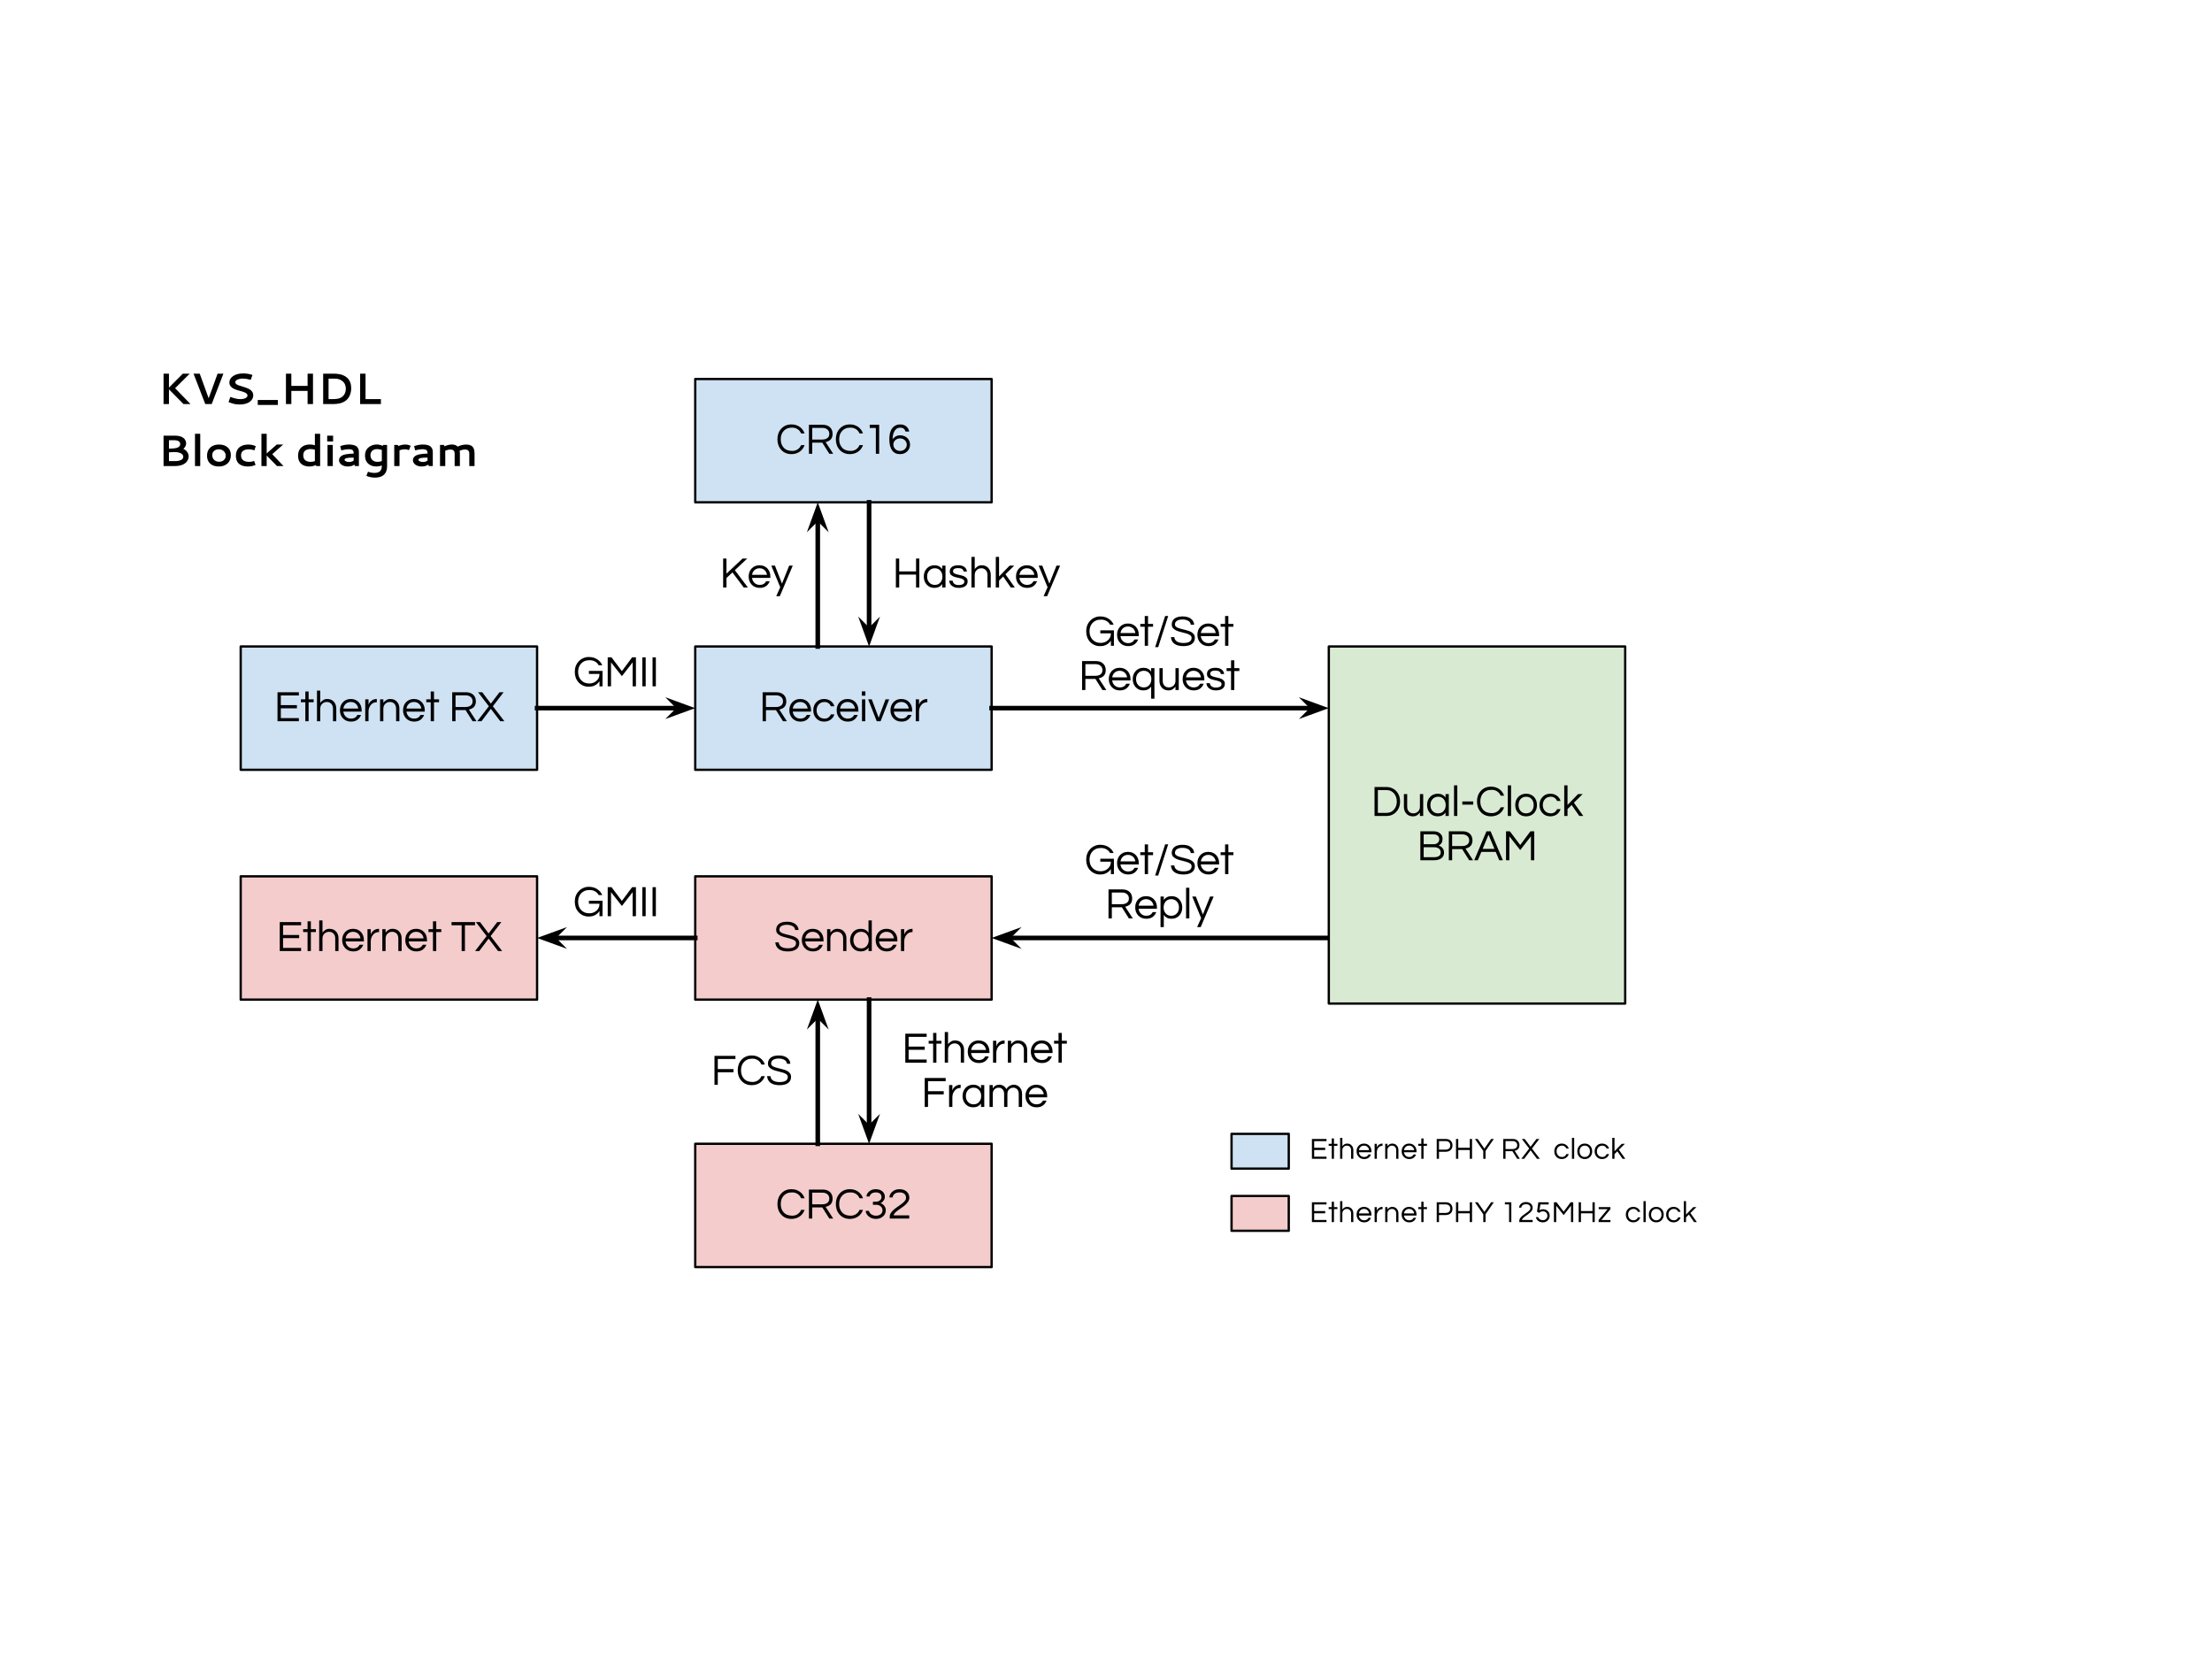 <?xml version="1.0" standalone="yes"?>

<svg version="1.1" viewBox="0.0 0.0 960.0 720.0" fill="none" stroke="none" stroke-linecap="square" stroke-miterlimit="10" xmlns="http://www.w3.org/2000/svg" xmlns:xlink="http://www.w3.org/1999/xlink"><clipPath id="p.0"><path d="m0 0l960.0 0l0 720.0l-960.0 0l0 -720.0z" clip-rule="nonzero"></path></clipPath><g clip-path="url(#p.0)"><path fill="#000000" fill-opacity="0.0" d="m0 0l960.0 0l0 720.0l-960.0 0z" fill-rule="nonzero"></path><path fill="#cfe2f3" d="m104.462 280.575l128.63 0l0 53.512l-128.63 0z" fill-rule="nonzero"></path><path stroke="#000000" stroke-width="1.0" stroke-linejoin="round" stroke-linecap="butt" d="m104.462 280.575l128.63 0l0 53.512l-128.63 0z" fill-rule="nonzero"></path><path fill="#000000" d="m121.877 301.815l0 4.219l6.984 0l0 1.375l-6.984 0l0 4.234l7.828 0l0 1.375l-9.266 0l0 -12.578l9.266 0l0 1.375l-7.828 0zm10.64 11.203l0 -8.25l-1.938 0l0 -1.25l1.938 0l0 -3.406l1.422 0l0 3.406l2.188 0l0 1.25l-2.188 0l0 8.25l-1.422 0zm6.473 -13.297l0 5.281q0.516 -0.688 1.25 -1.156q0.75 -0.484 1.703 -0.484q0.953 0 1.625 0.266q0.688 0.266 1.203 0.797q1.172 1.172 1.172 3.062l0 5.531l-1.422 0l0 -5.484q0 -1.312 -0.75 -2.094q-0.734 -0.781 -1.906 -0.781q-1.203 0 -2.031 0.797q-0.844 0.812 -0.844 2.094l0 5.469l-1.422 0l0 -13.297l1.422 0zm13.372 12.156q1.922 0 2.766 -1.594l1.547 0q-0.484 1.297 -1.562 2.094q-1.078 0.797 -2.766 0.797q-2.141 0 -3.5 -1.422q-1.312 -1.391 -1.312 -3.484q0 -2.109 1.266 -3.484q1.328 -1.422 3.453 -1.422q2.125 0 3.453 1.422q1.25 1.375 1.25 3.484l0 0.562l-7.953 0q0.156 1.312 1.047 2.172q0.906 0.875 2.312 0.875zm-0.109 -7.219q-1.312 0 -2.203 0.812q-0.844 0.781 -1.031 2.031l6.469 0q-0.203 -1.25 -1.031 -2.031q-0.891 -0.812 -2.203 -0.812zm11.282 -1.297l0 1.422l-0.172 0q-1.531 0 -2.5 1.25q-0.922 1.172 -0.922 2.797l0 4.188l-1.422 0l0 -9.5l1.422 0l0 2.344q0.453 -1.484 1.984 -2.188q0.625 -0.312 1.516 -0.312l0.094 0zm2.843 0.156l0 1.484q0.516 -0.688 1.25 -1.156q0.75 -0.484 1.703 -0.484q0.953 0 1.625 0.266q0.688 0.266 1.203 0.797q1.172 1.172 1.172 3.062l0 5.531l-1.422 0l0 -5.484q0 -1.312 -0.75 -2.094q-0.734 -0.781 -1.906 -0.781q-1.203 0 -2.031 0.797q-0.844 0.812 -0.844 2.094l0 5.469l-1.422 0l0 -9.5l1.422 0zm13.372 8.359q1.922 0 2.766 -1.594l1.547 0q-0.484 1.297 -1.562 2.094q-1.078 0.797 -2.766 0.797q-2.141 0 -3.5 -1.422q-1.312 -1.391 -1.312 -3.484q0 -2.109 1.266 -3.484q1.328 -1.422 3.453 -1.422q2.125 0 3.453 1.422q1.25 1.375 1.25 3.484l0 0.562l-7.953 0q0.156 1.312 1.047 2.172q0.906 0.875 2.312 0.875zm-0.109 -7.219q-1.312 0 -2.203 0.812q-0.844 0.781 -1.031 2.031l6.469 0q-0.203 -1.25 -1.031 -2.031q-0.891 -0.812 -2.203 -0.812zm7.298 8.359l0 -8.25l-1.938 0l0 -1.25l1.938 0l0 -3.406l1.422 0l0 3.406l2.188 0l0 1.25l-2.188 0l0 8.25l-1.422 0zm10.759 0l-1.438 0l0 -12.578l6.031 0q1.922 0 3.078 1.062q1.156 1.047 1.156 2.875q0 2.359 -1.953 3.203q-0.547 0.25 -1.078 0.359l3.297 5.078l-1.688 0l-3.047 -4.828l-4.359 0l0 4.828zm0 -6.172l4.344 0q2.016 0 2.781 -1.25q0.281 -0.484 0.281 -1.219q0 -1.203 -0.828 -1.891q-0.812 -0.703 -2.156 -0.703l-4.422 0l0 5.062zm16.2 -0.328l5.016 6.5l-1.797 0l-4.094 -5.391l-4.062 5.391l-1.812 0l5.016 -6.5l-4.672 -6.078l1.812 0l3.719 4.938l3.75 -4.938l1.797 0l-4.672 6.078z" fill-rule="nonzero"></path><path fill="#f4cccc" d="m104.462 380.315l128.63 0l0 53.512l-128.63 0z" fill-rule="nonzero"></path><path stroke="#000000" stroke-width="1.0" stroke-linejoin="round" stroke-linecap="butt" d="m104.462 380.315l128.63 0l0 53.512l-128.63 0z" fill-rule="nonzero"></path><path fill="#000000" d="m122.848 401.555l0 4.219l6.984 0l0 1.375l-6.984 0l0 4.234l7.828 0l0 1.375l-9.266 0l0 -12.578l9.266 0l0 1.375l-7.828 0zm10.64 11.203l0 -8.25l-1.938 0l0 -1.25l1.938 0l0 -3.406l1.422 0l0 3.406l2.188 0l0 1.25l-2.188 0l0 8.25l-1.422 0zm6.473 -13.297l0 5.281q0.516 -0.688 1.25 -1.156q0.75 -0.484 1.703 -0.484q0.953 0 1.625 0.266q0.688 0.266 1.203 0.797q1.172 1.172 1.172 3.062l0 5.531l-1.422 0l0 -5.484q0 -1.312 -0.75 -2.094q-0.734 -0.781 -1.906 -0.781q-1.203 0 -2.031 0.797q-0.844 0.812 -0.844 2.094l0 5.469l-1.422 0l0 -13.297l1.422 0zm13.372 12.156q1.922 0 2.766 -1.594l1.547 0q-0.484 1.297 -1.562 2.094q-1.078 0.797 -2.766 0.797q-2.141 0 -3.5 -1.422q-1.312 -1.391 -1.312 -3.484q0 -2.109 1.266 -3.484q1.328 -1.422 3.453 -1.422q2.125 0 3.453 1.422q1.25 1.375 1.25 3.484l0 0.562l-7.953 0q0.156 1.312 1.047 2.172q0.906 0.875 2.312 0.875zm-0.109 -7.219q-1.312 0 -2.203 0.812q-0.844 0.781 -1.031 2.031l6.469 0q-0.203 -1.25 -1.031 -2.031q-0.891 -0.812 -2.203 -0.812zm11.282 -1.297l0 1.422l-0.172 0q-1.531 0 -2.5 1.25q-0.922 1.172 -0.922 2.797l0 4.188l-1.422 0l0 -9.5l1.422 0l0 2.344q0.453 -1.484 1.984 -2.188q0.625 -0.312 1.516 -0.312l0.094 0zm2.843 0.156l0 1.484q0.516 -0.688 1.25 -1.156q0.75 -0.484 1.703 -0.484q0.953 0 1.625 0.266q0.688 0.266 1.203 0.797q1.172 1.172 1.172 3.062l0 5.531l-1.422 0l0 -5.484q0 -1.312 -0.75 -2.094q-0.734 -0.781 -1.906 -0.781q-1.203 0 -2.031 0.797q-0.844 0.812 -0.844 2.094l0 5.469l-1.422 0l0 -9.5l1.422 0zm13.372 8.359q1.922 0 2.766 -1.594l1.547 0q-0.484 1.297 -1.562 2.094q-1.078 0.797 -2.766 0.797q-2.141 0 -3.5 -1.422q-1.312 -1.391 -1.312 -3.484q0 -2.109 1.266 -3.484q1.328 -1.422 3.453 -1.422q2.125 0 3.453 1.422q1.25 1.375 1.25 3.484l0 0.562l-7.953 0q0.156 1.312 1.047 2.172q0.906 0.875 2.312 0.875zm-0.109 -7.219q-1.312 0 -2.203 0.812q-0.844 0.781 -1.031 2.031l6.469 0q-0.203 -1.25 -1.031 -2.031q-0.891 -0.812 -2.203 -0.812zm7.298 8.359l0 -8.25l-1.938 0l0 -1.25l1.938 0l0 -3.406l1.422 0l0 3.406l2.188 0l0 1.25l-2.188 0l0 8.25l-1.422 0zm18.259 -11.203l-4.391 0l0 11.203l-1.422 0l0 -11.203l-4.391 0l0 -1.375l10.203 0l0 1.375zm6.76 4.703l5.016 6.5l-1.797 0l-4.094 -5.391l-4.062 5.391l-1.812 0l5.016 -6.5l-4.672 -6.078l1.812 0l3.719 4.938l3.75 -4.938l1.797 0l-4.672 6.078z" fill-rule="nonzero"></path><path fill="#cfe2f3" d="m301.73 280.575l128.63 0l0 53.512l-128.63 0z" fill-rule="nonzero"></path><path stroke="#000000" stroke-width="1.0" stroke-linejoin="round" stroke-linecap="butt" d="m301.73 280.575l128.63 0l0 53.512l-128.63 0z" fill-rule="nonzero"></path><path fill="#000000" d="m332.419 313.018l-1.438 0l0 -12.578l6.031 0q1.922 0 3.078 1.062q1.156 1.047 1.156 2.875q0 2.359 -1.953 3.203q-0.547 0.25 -1.078 0.359l3.297 5.078l-1.688 0l-3.047 -4.828l-4.359 0l0 4.828zm0 -6.172l4.344 0q2.016 0 2.781 -1.25q0.281 -0.484 0.281 -1.219q0 -1.203 -0.828 -1.891q-0.812 -0.703 -2.156 -0.703l-4.422 0l0 5.062zm14.981 5.031q1.922 0 2.766 -1.594l1.547 0q-0.484 1.297 -1.562 2.094q-1.078 0.797 -2.766 0.797q-2.141 0 -3.5 -1.422q-1.312 -1.391 -1.312 -3.484q0 -2.109 1.266 -3.484q1.328 -1.422 3.453 -1.422q2.125 0 3.453 1.422q1.25 1.375 1.25 3.484l0 0.562l-7.953 0q0.156 1.312 1.047 2.172q0.906 0.875 2.312 0.875zm-0.109 -7.219q-1.312 0 -2.203 0.812q-0.844 0.781 -1.031 2.031l6.469 0q-0.203 -1.25 -1.031 -2.031q-0.891 -0.812 -2.203 -0.812zm10.657 7.219q0.906 0 1.609 -0.516q0.703 -0.516 1.031 -1.328l1.531 0q-0.438 1.406 -1.594 2.266q-1.219 0.875 -2.891 0.875q-2.078 0 -3.391 -1.422q-1.281 -1.391 -1.281 -3.484q0 -2.094 1.281 -3.484q1.312 -1.422 3.391 -1.422q1.672 0 2.891 0.875q1.156 0.859 1.594 2.266l-1.531 0q-0.328 -0.812 -1.031 -1.328q-0.703 -0.516 -1.609 -0.516q-0.906 0 -1.547 0.281q-0.641 0.281 -1.078 0.781q-0.922 1.031 -0.922 2.547q0 1.516 0.922 2.547q0.953 1.062 2.625 1.062zm9.993 0q1.922 0 2.766 -1.594l1.547 0q-0.484 1.297 -1.562 2.094q-1.078 0.797 -2.766 0.797q-2.141 0 -3.5 -1.422q-1.312 -1.391 -1.312 -3.484q0 -2.109 1.266 -3.484q1.328 -1.422 3.453 -1.422q2.125 0 3.453 1.422q1.25 1.375 1.25 3.484l0 0.562l-7.953 0q0.156 1.312 1.047 2.172q0.906 0.875 2.312 0.875zm-0.109 -7.219q-1.312 0 -2.203 0.812q-0.844 0.781 -1.031 2.031l6.469 0q-0.203 -1.25 -1.031 -2.031q-0.891 -0.812 -2.203 -0.812zm6.267 -1.141l1.422 0l0 9.5l-1.422 0l0 -9.5zm1.484 -3.453l0 1.859l-1.547 0l0 -1.859l1.547 0zm10.309 3.453l-3.719 9.5l-1.672 0l-3.719 -9.5l1.562 0l3.0 7.984l2.984 -7.984l1.562 0zm5.389 8.359q1.922 0 2.766 -1.594l1.547 0q-0.484 1.297 -1.562 2.094q-1.078 0.797 -2.766 0.797q-2.141 0 -3.5 -1.422q-1.312 -1.391 -1.312 -3.484q0 -2.109 1.266 -3.484q1.328 -1.422 3.453 -1.422q2.125 0 3.453 1.422q1.25 1.375 1.25 3.484l0 0.562l-7.953 0q0.156 1.312 1.047 2.172q0.906 0.875 2.312 0.875zm-0.109 -7.219q-1.312 0 -2.203 0.812q-0.844 0.781 -1.031 2.031l6.469 0q-0.203 -1.25 -1.031 -2.031q-0.891 -0.812 -2.203 -0.812zm11.282 -1.297l0 1.422l-0.172 0q-1.531 0 -2.5 1.25q-0.922 1.172 -0.922 2.797l0 4.188l-1.422 0l0 -9.5l1.422 0l0 2.344q0.453 -1.484 1.984 -2.188q0.625 -0.312 1.516 -0.312l0.094 0z" fill-rule="nonzero"></path><path fill="#f4cccc" d="m301.73 380.315l128.63 0l0 53.512l-128.63 0z" fill-rule="nonzero"></path><path stroke="#000000" stroke-width="1.0" stroke-linejoin="round" stroke-linecap="butt" d="m301.73 380.315l128.63 0l0 53.512l-128.63 0z" fill-rule="nonzero"></path><path fill="#000000" d="m338.853 402.102q-0.359 0.312 -0.484 0.703q-0.125 0.375 -0.125 0.812q0 0.422 0.359 0.781q0.375 0.359 0.984 0.609q0.609 0.25 1.391 0.438q0.781 0.188 1.578 0.391q0.812 0.203 1.594 0.453q0.781 0.25 1.391 0.656q1.344 0.859 1.344 2.328q0 1.781 -1.328 2.719q-1.312 0.922 -3.641 0.922q-2.641 0 -4.031 -1.109q-1.234 -0.984 -1.406 -2.812l1.484 0q0.078 1.297 1.25 1.984q1.031 0.578 2.719 0.578q3.531 0 3.531 -2.219q0 -0.766 -0.641 -1.188q-0.625 -0.438 -1.594 -0.719q-0.953 -0.297 -2.062 -0.547q-1.109 -0.25 -2.078 -0.625q-0.953 -0.391 -1.594 -1.031q-0.641 -0.641 -0.641 -1.719q0 -1.547 1.172 -2.516q1.188 -0.969 3.562 -0.969q2.391 0 3.703 1.109q1.203 0.969 1.281 2.484l-1.469 0q-0.188 -1.562 -2.016 -2.062q-0.641 -0.203 -1.609 -0.203q-0.953 0 -1.609 0.219q-0.656 0.219 -1.016 0.531zm13.958 9.516q1.922 0 2.766 -1.594l1.547 0q-0.484 1.297 -1.562 2.094q-1.078 0.797 -2.766 0.797q-2.141 0 -3.5 -1.422q-1.312 -1.391 -1.312 -3.484q0 -2.109 1.266 -3.484q1.328 -1.422 3.453 -1.422q2.125 0 3.453 1.422q1.25 1.375 1.25 3.484l0 0.562l-7.953 0q0.156 1.312 1.047 2.172q0.906 0.875 2.312 0.875zm-0.109 -7.219q-1.312 0 -2.203 0.812q-0.844 0.781 -1.031 2.031l6.469 0q-0.203 -1.25 -1.031 -2.031q-0.891 -0.812 -2.203 -0.812zm7.688 -1.141l0 1.484q0.516 -0.688 1.25 -1.156q0.75 -0.484 1.703 -0.484q0.953 0 1.625 0.266q0.688 0.266 1.203 0.797q1.172 1.172 1.172 3.062l0 5.531l-1.422 0l0 -5.484q0 -1.312 -0.75 -2.094q-0.734 -0.781 -1.906 -0.781q-1.203 0 -2.031 0.797q-0.844 0.812 -0.844 2.094l0 5.469l-1.422 0l0 -9.5l1.422 0zm16.544 7.984q-1.141 1.672 -3.391 1.672q-2.062 0 -3.344 -1.422q-1.266 -1.406 -1.266 -3.484q0 -2.078 1.266 -3.484q1.281 -1.422 3.422 -1.422q2.156 0 3.312 1.688l0 -5.328l1.422 0l0 13.297l-1.422 0l0 -1.516zm-3.203 0.375q1.531 0 2.422 -1.062q0.859 -1.016 0.859 -2.547q0 -1.531 -0.859 -2.547q-0.891 -1.062 -2.422 -1.062q-1.531 0 -2.469 1.062q-0.891 1.016 -0.891 2.547q0 1.531 0.891 2.547q0.938 1.062 2.469 1.062zm11.132 0q1.922 0 2.766 -1.594l1.547 0q-0.484 1.297 -1.562 2.094q-1.078 0.797 -2.766 0.797q-2.141 0 -3.5 -1.422q-1.312 -1.391 -1.312 -3.484q0 -2.109 1.266 -3.484q1.328 -1.422 3.453 -1.422q2.125 0 3.453 1.422q1.25 1.375 1.25 3.484l0 0.562l-7.953 0q0.156 1.312 1.047 2.172q0.906 0.875 2.312 0.875zm-0.109 -7.219q-1.312 0 -2.203 0.812q-0.844 0.781 -1.031 2.031l6.469 0q-0.203 -1.25 -1.031 -2.031q-0.891 -0.812 -2.203 -0.812zm11.282 -1.297l0 1.422l-0.172 0q-1.531 0 -2.5 1.25q-0.922 1.172 -0.922 2.797l0 4.188l-1.422 0l0 -9.5l1.422 0l0 2.344q0.453 -1.484 1.984 -2.188q0.625 -0.312 1.516 -0.312l0.094 0z" fill-rule="nonzero"></path><path fill="#cfe2f3" d="m301.73 164.491l128.63 0l0 53.512l-128.63 0z" fill-rule="nonzero"></path><path stroke="#000000" stroke-width="1.0" stroke-linejoin="round" stroke-linecap="butt" d="m301.73 164.491l128.63 0l0 53.512l-128.63 0z" fill-rule="nonzero"></path><path fill="#000000" d="m343.811 195.7q1.359 0 2.375 -0.688q1.016 -0.688 1.5 -1.844l1.5 0q-0.625 1.797 -2.062 2.812q-1.547 1.109 -3.625 1.109q-2.766 0 -4.469 -1.891q-1.625 -1.797 -1.625 -4.547q0 -2.766 1.625 -4.562q1.703 -1.891 4.469 -1.891q2.078 0 3.625 1.109q1.438 1.016 2.062 2.812l-1.5 0q-0.484 -1.156 -1.5 -1.844q-1.016 -0.688 -2.375 -0.688q-1.344 0 -2.234 0.391q-0.891 0.391 -1.5 1.078q-1.234 1.375 -1.234 3.594q0 2.203 1.234 3.578q1.281 1.469 3.734 1.469zm8.701 1.234l-1.438 0l0 -12.578l6.031 0q1.922 0 3.078 1.062q1.156 1.047 1.156 2.875q0 2.359 -1.953 3.203q-0.547 0.25 -1.078 0.359l3.297 5.078l-1.688 0l-3.047 -4.828l-4.359 0l0 4.828zm0 -6.172l4.344 0q2.016 0 2.781 -1.25q0.281 -0.484 0.281 -1.219q0 -1.203 -0.828 -1.891q-0.812 -0.703 -2.156 -0.703l-4.422 0l0 5.062zm16.653 4.938q1.359 0 2.375 -0.688q1.016 -0.688 1.5 -1.844l1.5 0q-0.625 1.797 -2.062 2.812q-1.547 1.109 -3.625 1.109q-2.766 0 -4.469 -1.891q-1.625 -1.797 -1.625 -4.547q0 -2.766 1.625 -4.562q1.703 -1.891 4.469 -1.891q2.078 0 3.625 1.109q1.438 1.016 2.062 2.812l-1.5 0q-0.484 -1.156 -1.5 -1.844q-1.016 -0.688 -2.375 -0.688q-1.344 0 -2.234 0.391q-0.891 0.391 -1.5 1.078q-1.234 1.375 -1.234 3.594q0 2.203 1.234 3.578q1.281 1.469 3.734 1.469zm12.388 -11.344l0 12.578l-1.438 0l0 -11.203l-2.656 0l0 -1.375l4.094 0zm11.448 2.922q-0.531 -1.688 -2.25 -1.688q-1.688 0 -2.547 1.5q-0.812 1.328 -0.812 3.609q0.469 -0.797 1.344 -1.281q0.891 -0.5 1.859 -0.5q0.984 0 1.766 0.312q0.781 0.297 1.344 0.828q1.25 1.172 1.25 2.938q0 1.734 -1.266 2.938q-1.234 1.156 -3.062 1.156q-2.297 0 -3.484 -1.656q-1.172 -1.672 -1.172 -4.781q0 -4.656 2.688 -6.0q0.891 -0.453 1.938 -0.453q1.062 0 1.719 0.266q0.672 0.266 1.125 0.703q0.922 0.844 1.156 2.109l-1.594 0zm-2.375 2.984q-0.609 0 -1.141 0.203q-0.516 0.188 -0.906 0.547q-0.859 0.734 -0.859 1.891q0 1.219 0.859 2.016q0.797 0.781 2.047 0.781q1.219 0 2.062 -0.766q0.844 -0.781 0.844 -1.938q0 -1.156 -0.844 -1.953q-0.859 -0.781 -2.062 -0.781z" fill-rule="nonzero"></path><path fill="#f4cccc" d="m301.73 496.399l128.63 0l0 53.512l-128.63 0z" fill-rule="nonzero"></path><path stroke="#000000" stroke-width="1.0" stroke-linejoin="round" stroke-linecap="butt" d="m301.73 496.399l128.63 0l0 53.512l-128.63 0z" fill-rule="nonzero"></path><path fill="#000000" d="m343.811 527.608q1.359 0 2.375 -0.688q1.016 -0.688 1.5 -1.844l1.5 0q-0.625 1.797 -2.062 2.812q-1.547 1.109 -3.625 1.109q-2.766 0 -4.469 -1.891q-1.625 -1.797 -1.625 -4.547q0 -2.766 1.625 -4.562q1.703 -1.891 4.469 -1.891q2.078 0 3.625 1.109q1.438 1.016 2.062 2.812l-1.5 0q-0.484 -1.156 -1.5 -1.844q-1.016 -0.688 -2.375 -0.688q-1.344 0 -2.234 0.391q-0.891 0.391 -1.5 1.078q-1.234 1.375 -1.234 3.594q0 2.203 1.234 3.578q1.281 1.469 3.734 1.469zm8.701 1.234l-1.438 0l0 -12.578l6.031 0q1.922 0 3.078 1.062q1.156 1.047 1.156 2.875q0 2.359 -1.953 3.203q-0.547 0.25 -1.078 0.359l3.297 5.078l-1.688 0l-3.047 -4.828l-4.359 0l0 4.828zm0 -6.172l4.344 0q2.016 0 2.781 -1.25q0.281 -0.484 0.281 -1.219q0 -1.203 -0.828 -1.891q-0.812 -0.703 -2.156 -0.703l-4.422 0l0 5.062zm16.653 4.938q1.359 0 2.375 -0.688q1.016 -0.688 1.5 -1.844l1.5 0q-0.625 1.797 -2.062 2.812q-1.547 1.109 -3.625 1.109q-2.766 0 -4.469 -1.891q-1.625 -1.797 -1.625 -4.547q0 -2.766 1.625 -4.562q1.703 -1.891 4.469 -1.891q2.078 0 3.625 1.109q1.438 1.016 2.062 2.812l-1.5 0q-0.484 -1.156 -1.5 -1.844q-1.016 -0.688 -2.375 -0.688q-1.344 0 -2.234 0.391q-0.891 0.391 -1.5 1.078q-1.234 1.375 -1.234 3.594q0 2.203 1.234 3.578q1.281 1.469 3.734 1.469zm12.951 -5.469q1.109 0.422 1.703 1.25q0.609 0.812 0.609 1.75q0 0.922 -0.328 1.625q-0.328 0.688 -0.922 1.188q-1.219 1.047 -3.016 1.047q-1.781 0 -3.062 -1.016q-1.266 -1.016 -1.422 -2.469l1.438 0q0.156 0.875 1.016 1.484q0.875 0.609 2.031 0.609q1.312 0 2.109 -0.688q0.734 -0.641 0.734 -1.656q0 -0.984 -0.75 -1.672q-0.797 -0.719 -1.969 -0.719l-1.438 0l0 -1.312l1.266 0q1.0 0 1.734 -0.562q0.734 -0.578 0.734 -1.484q0 -0.906 -0.625 -1.453q-0.625 -0.562 -1.828 -0.562q-1.203 0 -1.906 0.531q-0.688 0.531 -0.812 1.25l-1.391 0q0.125 -1.25 1.156 -2.156q1.141 -1.016 2.875 -1.016q1.812 0 2.906 0.953q1.062 0.906 1.062 2.391q0 0.875 -0.656 1.719q-0.562 0.781 -1.25 0.969zm12.527 -2.266q0 0.812 -0.484 1.578q-0.484 0.766 -1.234 1.438q-0.734 0.656 -1.609 1.25q-0.859 0.578 -1.625 1.141q-0.75 0.562 -1.281 1.109q-0.516 0.531 -0.578 1.078l6.766 0l0 1.375l-8.453 0l0 -0.781q0 -0.922 0.516 -1.688q0.531 -0.781 1.312 -1.453q0.797 -0.672 1.703 -1.266q0.922 -0.609 1.703 -1.219q0.797 -0.609 1.312 -1.234q0.531 -0.625 0.531 -1.344q0 -1.109 -0.734 -1.734q-0.734 -0.625 -2.047 -0.625q-1.312 0 -2.109 0.562q-0.781 0.562 -0.938 1.625l-1.422 0q0.156 -1.594 1.391 -2.578q1.234 -1.0 2.984 -1.0q2.0 0 3.172 1.062q1.125 1.031 1.125 2.703z" fill-rule="nonzero"></path><path fill="#d9ead3" d="m576.696 280.575l128.63 0l0 154.961l-128.63 0z" fill-rule="nonzero"></path><path stroke="#000000" stroke-width="1.0" stroke-linejoin="round" stroke-linecap="butt" d="m576.696 280.575l128.63 0l0 154.961l-128.63 0z" fill-rule="nonzero"></path><path fill="#000000" d="m601.857 341.555q1.125 0 2.156 0.438q1.047 0.422 1.844 1.234q1.766 1.812 1.766 4.625q0 2.797 -1.766 4.609q-0.797 0.812 -1.844 1.25q-1.031 0.422 -2.156 0.422l-5.312 0l0 -12.578l5.312 0zm-0.062 11.234q1.984 0 3.219 -1.469q1.188 -1.406 1.188 -3.469q0 -2.078 -1.188 -3.484q-1.234 -1.469 -3.219 -1.469l-3.812 0l0 9.891l3.812 0zm14.447 1.344l0 -1.484q-0.516 0.688 -1.266 1.172q-0.734 0.469 -1.688 0.469q-0.938 0 -1.625 -0.266q-0.688 -0.266 -1.203 -0.797q-1.172 -1.172 -1.172 -3.062l0 -5.531l1.422 0l0 5.484q0 1.312 0.734 2.094q0.75 0.781 1.922 0.781q1.203 0 2.047 -0.797q0.828 -0.812 0.828 -2.094l0 -5.469l1.422 0l0 9.5l-1.422 0zm11.106 -1.516q-1.141 1.672 -3.391 1.672q-2.062 0 -3.344 -1.422q-1.266 -1.406 -1.266 -3.484q0 -2.078 1.266 -3.484q1.281 -1.422 3.422 -1.422q2.156 0 3.312 1.688l0 -1.531l1.422 0l0 9.5l-1.422 0l0 -1.516zm-3.203 0.375q1.531 0 2.422 -1.062q0.859 -1.016 0.859 -2.547q0 -1.531 -0.859 -2.547q-0.891 -1.062 -2.422 -1.062q-1.531 0 -2.469 1.062q-0.891 1.016 -0.891 2.547q0 1.531 0.891 2.547q0.938 1.062 2.469 1.062zm8.319 1.141l-1.422 0l0 -13.297l1.422 0l0 13.297zm2.168 -6.312l4.75 0l0 1.391l-4.75 0l0 -1.391zm12.782 5.078q1.359 0 2.375 -0.688q1.016 -0.688 1.5 -1.844l1.5 0q-0.625 1.797 -2.062 2.812q-1.547 1.109 -3.625 1.109q-2.766 0 -4.469 -1.891q-1.625 -1.797 -1.625 -4.547q0 -2.766 1.625 -4.562q1.703 -1.891 4.469 -1.891q2.078 0 3.625 1.109q1.438 1.016 2.062 2.812l-1.5 0q-0.484 -1.156 -1.5 -1.844q-1.016 -0.688 -2.375 -0.688q-1.344 0 -2.234 0.391q-0.891 0.391 -1.5 1.078q-1.234 1.375 -1.234 3.594q0 2.203 1.234 3.578q1.281 1.469 3.734 1.469zm8.388 1.234l-1.422 0l0 -13.297l1.422 0l0 13.297zm6.528 -9.656q2.125 0 3.453 1.422q1.25 1.375 1.25 3.484q0 2.109 -1.25 3.484q-1.328 1.422 -3.453 1.422q-2.125 0 -3.453 -1.422q-1.266 -1.375 -1.266 -3.484q0 -2.109 1.266 -3.484q1.328 -1.422 3.453 -1.422zm0 8.516q1.531 0 2.438 -1.062q0.844 -1.016 0.844 -2.547q0 -1.531 -0.844 -2.547q-0.906 -1.062 -2.438 -1.062q-1.547 0 -2.438 1.062q-0.844 1.016 -0.844 2.547q0 1.531 0.844 2.547q0.891 1.062 2.438 1.062zm10.788 0q0.906 0 1.609 -0.516q0.703 -0.516 1.031 -1.328l1.531 0q-0.438 1.406 -1.594 2.266q-1.219 0.875 -2.891 0.875q-2.078 0 -3.391 -1.422q-1.281 -1.391 -1.281 -3.484q0 -2.094 1.281 -3.484q1.312 -1.422 3.391 -1.422q1.672 0 2.891 0.875q1.156 0.859 1.594 2.266l-1.531 0q-0.328 -0.812 -1.031 -1.328q-0.703 -0.516 -1.609 -0.516q-0.906 0 -1.547 0.281q-0.641 0.281 -1.078 0.781q-0.922 1.031 -0.922 2.547q0 1.516 0.922 2.547q0.953 1.062 2.625 1.062zm9.946 -4.609l4.094 5.75l-1.75 0l-3.312 -4.766l-1.797 1.766l0 3.0l-1.422 0l0 -13.297l1.422 0l0 8.516l4.578 -4.719l2.0 0l-3.812 3.75z" fill-rule="nonzero"></path><path fill="#000000" d="m626.057 364.102q0 2.062 -1.688 2.828q1.547 0.516 2.125 1.875q0.203 0.531 0.203 1.234q0 2.281 -2.406 3.047q-0.797 0.266 -1.891 0.266l-5.969 0l0 -12.578l5.656 0q2.031 0 3.094 1.109q0.875 0.859 0.875 2.219zm-8.188 2.297l4.219 0q1.75 0 2.328 -1.203q0.219 -0.406 0.219 -0.891q0 -0.484 -0.141 -0.859q-0.125 -0.375 -0.422 -0.656q-0.625 -0.672 -1.844 -0.672l-4.359 0l0 4.281zm4.688 5.609q1.312 0 2.016 -0.547q0.703 -0.547 0.703 -1.531q0 -0.953 -0.688 -1.562q-0.75 -0.672 -2.188 -0.672l-4.531 0l0 4.312l4.688 0zm7.663 1.344l-1.438 0l0 -12.578l6.031 0q1.922 0 3.078 1.062q1.156 1.047 1.156 2.875q0 2.359 -1.953 3.203q-0.547 0.25 -1.078 0.359l3.297 5.078l-1.688 0l-3.047 -4.828l-4.359 0l0 4.828zm0 -6.172l4.344 0q2.016 0 2.781 -1.25q0.281 -0.484 0.281 -1.219q0 -1.203 -0.828 -1.891q-0.812 -0.703 -2.156 -0.703l-4.422 0l0 5.062zm22.028 6.172l-1.578 0l-1.531 -3.641l-6.234 0l-1.531 3.641l-1.578 0l5.328 -12.578l1.797 0l5.328 12.578zm-3.656 -4.953l-2.578 -6.141l-2.562 6.141l5.141 0zm17.272 -7.625l0 12.578l-1.438 0l0 -10.406l-4.656 5.984l-4.719 -5.984l0 10.406l-1.438 0l0 -12.578l1.656 0l4.5 5.969l4.438 -5.969l1.656 0z" fill-rule="nonzero"></path><path fill="#000000" fill-opacity="0.0" d="m233.092 307.331l68.638 0" fill-rule="nonzero"></path><path stroke="#000000" stroke-width="2.0" stroke-linejoin="round" stroke-linecap="butt" d="m233.092 307.331l61.784 0" fill-rule="evenodd"></path><path fill="#000000" stroke="#000000" stroke-width="2.0" stroke-linecap="butt" d="m294.875 307.331l-2.249 2.249l6.18 -2.249l-6.18 -2.249z" fill-rule="evenodd"></path><path fill="#000000" fill-opacity="0.0" d="m301.73 407.071l-68.638 0" fill-rule="nonzero"></path><path stroke="#000000" stroke-width="2.0" stroke-linejoin="round" stroke-linecap="butt" d="m301.73 407.071l-61.784 0" fill-rule="evenodd"></path><path fill="#000000" stroke="#000000" stroke-width="2.0" stroke-linecap="butt" d="m239.946 407.071l2.249 -2.249l-6.18 2.249l6.18 2.249z" fill-rule="evenodd"></path><path fill="#000000" fill-opacity="0.0" d="m430.36 307.331l146.331 0" fill-rule="nonzero"></path><path stroke="#000000" stroke-width="2.0" stroke-linejoin="round" stroke-linecap="butt" d="m430.36 307.331l139.477 0" fill-rule="evenodd"></path><path fill="#000000" stroke="#000000" stroke-width="2.0" stroke-linecap="butt" d="m569.836 307.331l-2.249 2.249l6.18 -2.249l-6.18 -2.249z" fill-rule="evenodd"></path><path fill="#000000" fill-opacity="0.0" d="m575.84 407.071l-145.48 0" fill-rule="nonzero"></path><path stroke="#000000" stroke-width="2.0" stroke-linejoin="round" stroke-linecap="butt" d="m575.84 407.071l-138.626 0" fill-rule="evenodd"></path><path fill="#000000" stroke="#000000" stroke-width="2.0" stroke-linecap="butt" d="m437.214 407.071l2.249 -2.249l-6.18 2.249l6.18 2.249z" fill-rule="evenodd"></path><path fill="#000000" fill-opacity="0.0" d="m354.908 280.585l0 -62.583" fill-rule="nonzero"></path><path stroke="#000000" stroke-width="2.0" stroke-linejoin="round" stroke-linecap="butt" d="m354.908 280.585l0 -55.728" fill-rule="evenodd"></path><path fill="#000000" stroke="#000000" stroke-width="2.0" stroke-linecap="butt" d="m354.908 224.857l2.249 2.249l-2.249 -6.18l-2.249 6.18z" fill-rule="evenodd"></path><path fill="#000000" fill-opacity="0.0" d="m377.181 218.008l0 62.583" fill-rule="nonzero"></path><path stroke="#000000" stroke-width="2.0" stroke-linejoin="round" stroke-linecap="butt" d="m377.181 218.008l0 55.729" fill-rule="evenodd"></path><path fill="#000000" stroke="#000000" stroke-width="2.0" stroke-linecap="butt" d="m377.181 273.736l-2.249 -2.249l2.249 6.18l2.249 -6.18z" fill-rule="evenodd"></path><path fill="#000000" fill-opacity="0.0" d="m354.908 496.409l0 -62.583" fill-rule="nonzero"></path><path stroke="#000000" stroke-width="2.0" stroke-linejoin="round" stroke-linecap="butt" d="m354.908 496.409l0 -55.729" fill-rule="evenodd"></path><path fill="#000000" stroke="#000000" stroke-width="2.0" stroke-linecap="butt" d="m354.908 440.681l2.249 2.249l-2.249 -6.18l-2.249 6.18z" fill-rule="evenodd"></path><path fill="#000000" fill-opacity="0.0" d="m377.181 433.832l0 62.583" fill-rule="nonzero"></path><path stroke="#000000" stroke-width="2.0" stroke-linejoin="round" stroke-linecap="butt" d="m377.181 433.832l0 55.728" fill-rule="evenodd"></path><path fill="#000000" stroke="#000000" stroke-width="2.0" stroke-linecap="butt" d="m377.181 489.561l-2.249 -2.249l2.249 6.18l2.249 -6.18z" fill-rule="evenodd"></path><path fill="#000000" fill-opacity="0.0" d="m231.978 277.031l70.866 0l0 30.299l-70.866 0z" fill-rule="nonzero"></path><path fill="#000000" d="m251.164 287.025q0.797 -0.875 1.938 -1.375q1.141 -0.516 2.344 -0.516q1.219 0 2.109 0.266q0.906 0.266 1.625 0.734q1.5 0.969 2.203 2.578l-1.562 0q-0.562 -1.031 -1.578 -1.609q-1.016 -0.578 -2.313 -0.578q-1.297 0 -2.219 0.391q-0.906 0.391 -1.531 1.078q-1.281 1.406 -1.281 3.594q0 2.203 1.266 3.578q1.344 1.469 3.578 1.469q1.781 0 3.078 -1.109q1.359 -1.156 1.359 -3.047l-4.594 0l0 -1.297l5.906 0l0 6.688l-1.312 0l0 -2.219q-1.078 1.625 -3.0 2.188q-0.703 0.188 -1.859 0.188q-1.141 0 -2.281 -0.5q-1.141 -0.516 -1.938 -1.391q-1.641 -1.781 -1.641 -4.547q0 -2.75 1.703 -4.562zm24.832 -1.734l0 12.578l-1.438 0l0 -10.406l-4.656 5.984l-4.719 -5.984l0 10.406l-1.438 0l0 -12.578l1.656 0l4.5 5.969l4.438 -5.969l1.656 0zm4.224 12.578l-1.438 0l0 -12.578l1.438 0l0 12.578zm4.422 0l-1.438 0l0 -12.578l1.438 0l0 12.578z" fill-rule="nonzero"></path><path fill="#000000" fill-opacity="0.0" d="m231.978 376.772l70.866 0l0 30.299l-70.866 0z" fill-rule="nonzero"></path><path fill="#000000" d="m251.164 386.765q0.797 -0.875 1.938 -1.375q1.141 -0.516 2.344 -0.516q1.219 0 2.109 0.266q0.906 0.266 1.625 0.734q1.5 0.969 2.203 2.578l-1.562 0q-0.562 -1.031 -1.578 -1.609q-1.016 -0.578 -2.313 -0.578q-1.297 0 -2.219 0.391q-0.906 0.391 -1.531 1.078q-1.281 1.406 -1.281 3.594q0 2.203 1.266 3.578q1.344 1.469 3.578 1.469q1.781 0 3.078 -1.109q1.359 -1.156 1.359 -3.047l-4.594 0l0 -1.297l5.906 0l0 6.688l-1.312 0l0 -2.219q-1.078 1.625 -3.0 2.188q-0.703 0.188 -1.859 0.188q-1.141 0 -2.281 -0.5q-1.141 -0.516 -1.938 -1.391q-1.641 -1.781 -1.641 -4.547q0 -2.75 1.703 -4.562zm24.832 -1.734l0 12.578l-1.438 0l0 -10.406l-4.656 5.984l-4.719 -5.984l0 10.406l-1.438 0l0 -12.578l1.656 0l4.5 5.969l4.438 -5.969l1.656 0zm4.224 12.578l-1.438 0l0 -12.578l1.438 0l0 12.578zm4.422 0l-1.438 0l0 -12.578l1.438 0l0 12.578z" fill-rule="nonzero"></path><path fill="#000000" fill-opacity="0.0" d="m301.307 234.147l53.638 0l0 30.299l-53.638 0z" fill-rule="nonzero"></path><path fill="#000000" d="m318.924 247.453l5.672 7.531l-1.797 0l-4.922 -6.562l-2.594 2.438l0 4.125l-1.438 0l0 -12.578l1.438 0l0 6.562l6.984 -6.562l2.016 0l-5.359 5.047zm10.818 6.391q1.922 0 2.766 -1.594l1.547 0q-0.484 1.297 -1.562 2.094q-1.078 0.797 -2.766 0.797q-2.141 0 -3.5 -1.422q-1.312 -1.391 -1.312 -3.484q0 -2.109 1.266 -3.484q1.328 -1.422 3.453 -1.422q2.125 0 3.453 1.422q1.25 1.375 1.25 3.484l0 0.562l-7.953 0q0.156 1.312 1.047 2.172q0.906 0.875 2.312 0.875zm-0.109 -7.219q-1.312 0 -2.203 0.812q-0.844 0.781 -1.031 2.031l6.469 0q-0.203 -1.25 -1.031 -2.031q-0.891 -0.812 -2.203 -0.812zm8.798 12.125l-1.547 0l1.734 -3.906l-3.875 -9.359l1.578 0l3.062 7.797l3.109 -7.797l1.562 0l-5.625 13.266z" fill-rule="nonzero"></path><path fill="#000000" fill-opacity="0.0" d="m377.181 234.147l92.882 0l0 30.299l-92.882 0z" fill-rule="nonzero"></path><path fill="#000000" d="m398.983 242.406l0 12.578l-1.422 0l0 -5.609l-7.312 0l0 5.609l-1.438 0l0 -12.578l1.438 0l0 5.594l7.312 0l0 -5.594l1.422 0zm9.941 11.062q-1.141 1.672 -3.391 1.672q-2.062 0 -3.344 -1.422q-1.266 -1.406 -1.266 -3.484q0 -2.078 1.266 -3.484q1.281 -1.422 3.422 -1.422q2.156 0 3.312 1.688l0 -1.531l1.422 0l0 9.5l-1.422 0l0 -1.516zm-3.203 0.375q1.531 0 2.422 -1.062q0.859 -1.016 0.859 -2.547q0 -1.531 -0.859 -2.547q-0.891 -1.062 -2.422 -1.062q-1.531 0 -2.469 1.062q-0.891 1.016 -0.891 2.547q0 1.531 0.891 2.547q0.938 1.062 2.469 1.062zm12.491 -5.812q-0.203 -1.484 -2.406 -1.484q-2.188 0 -2.188 1.375q0 0.562 0.469 0.859q0.469 0.297 1.172 0.484q0.703 0.188 1.531 0.359q0.828 0.156 1.531 0.453q0.703 0.297 1.156 0.812q0.469 0.5 0.469 1.391q0 1.391 -1.047 2.125q-1.031 0.734 -2.828 0.734q-1.891 0 -3.016 -0.953q-1.031 -0.844 -1.109 -2.188l1.484 0q0.141 1.312 1.484 1.766q0.5 0.156 0.984 0.156q0.484 0 0.891 -0.047q0.422 -0.062 0.828 -0.219q0.906 -0.359 0.906 -1.234q0 -0.594 -0.469 -0.906q-0.453 -0.312 -1.156 -0.516q-0.703 -0.203 -1.531 -0.359q-0.828 -0.156 -1.531 -0.438q-0.703 -0.297 -1.172 -0.781q-0.469 -0.5 -0.469 -1.375q0 -1.297 0.938 -2.0q0.953 -0.719 2.797 -0.719q1.734 0 2.75 0.844q0.828 0.703 0.969 1.859l-1.438 0zm4.82 -6.344l0 5.281q0.516 -0.688 1.25 -1.156q0.75 -0.484 1.703 -0.484q0.953 0 1.625 0.266q0.688 0.266 1.203 0.797q1.172 1.172 1.172 3.062l0 5.531l-1.422 0l0 -5.484q0 -1.312 -0.75 -2.094q-0.734 -0.781 -1.906 -0.781q-1.203 0 -2.031 0.797q-0.844 0.812 -0.844 2.094l0 5.469l-1.422 0l0 -13.297l1.422 0zm13.325 7.547l4.094 5.75l-1.75 0l-3.312 -4.766l-1.797 1.766l0 3.0l-1.422 0l0 -13.297l1.422 0l0 8.516l4.578 -4.719l2.0 0l-3.812 3.75zm9.412 4.609q1.922 0 2.766 -1.594l1.547 0q-0.484 1.297 -1.562 2.094q-1.078 0.797 -2.766 0.797q-2.141 0 -3.5 -1.422q-1.312 -1.391 -1.312 -3.484q0 -2.109 1.266 -3.484q1.328 -1.422 3.453 -1.422q2.125 0 3.453 1.422q1.25 1.375 1.25 3.484l0 0.562l-7.953 0q0.156 1.312 1.047 2.172q0.906 0.875 2.312 0.875zm-0.109 -7.219q-1.312 0 -2.203 0.812q-0.844 0.781 -1.031 2.031l6.469 0q-0.203 -1.25 -1.031 -2.031q-0.891 -0.812 -2.203 -0.812zm8.798 12.125l-1.547 0l1.734 -3.906l-3.875 -9.359l1.578 0l3.062 7.797l3.109 -7.797l1.562 0l-5.625 13.266z" fill-rule="nonzero"></path><path fill="#000000" fill-opacity="0.0" d="m297.424 449.971l57.48 0l0 30.299l-57.48 0z" fill-rule="nonzero"></path><path fill="#000000" d="m311.521 459.605l0 4.359l6.812 0l0 1.391l-6.812 0l0 5.453l-1.438 0l0 -12.578l9.094 0l0 1.375l-7.656 0zm15.048 9.969q1.359 0 2.375 -0.688q1.016 -0.688 1.5 -1.844l1.5 0q-0.625 1.797 -2.062 2.812q-1.547 1.109 -3.625 1.109q-2.766 0 -4.469 -1.891q-1.625 -1.797 -1.625 -4.547q0 -2.766 1.625 -4.562q1.703 -1.891 4.469 -1.891q2.078 0 3.625 1.109q1.438 1.016 2.062 2.812l-1.5 0q-0.484 -1.156 -1.5 -1.844q-1.016 -0.688 -2.375 -0.688q-1.344 0 -2.234 0.391q-0.891 0.391 -1.5 1.078q-1.234 1.375 -1.234 3.594q0 2.203 1.234 3.578q1.281 1.469 3.734 1.469zm8.717 -9.422q-0.359 0.312 -0.484 0.703q-0.125 0.375 -0.125 0.812q0 0.422 0.359 0.781q0.375 0.359 0.984 0.609q0.609 0.25 1.391 0.438q0.781 0.188 1.578 0.391q0.812 0.203 1.594 0.453q0.781 0.25 1.391 0.656q1.344 0.859 1.344 2.328q0 1.781 -1.328 2.719q-1.312 0.922 -3.641 0.922q-2.641 0 -4.031 -1.109q-1.234 -0.984 -1.406 -2.812l1.484 0q0.078 1.297 1.25 1.984q1.031 0.578 2.719 0.578q3.531 0 3.531 -2.219q0 -0.766 -0.641 -1.188q-0.625 -0.438 -1.594 -0.719q-0.953 -0.297 -2.062 -0.547q-1.109 -0.25 -2.078 -0.625q-0.953 -0.391 -1.594 -1.031q-0.641 -0.641 -0.641 -1.719q0 -1.547 1.172 -2.516q1.188 -0.969 3.562 -0.969q2.391 0 3.703 1.109q1.203 0.969 1.281 2.484l-1.469 0q-0.188 -1.562 -2.016 -2.062q-0.641 -0.203 -1.609 -0.203q-0.953 0 -1.609 0.219q-0.656 0.219 -1.016 0.531z" fill-rule="nonzero"></path><path fill="#000000" fill-opacity="0.0" d="m377.181 449.971l100.22 0l0 30.299l-100.22 0z" fill-rule="nonzero"></path><path fill="#000000" d="m394.337 449.996l0 4.219l6.984 0l0 1.375l-6.984 0l0 4.234l7.828 0l0 1.375l-9.266 0l0 -12.578l9.266 0l0 1.375l-7.828 0zm10.64 11.203l0 -8.25l-1.938 0l0 -1.25l1.938 0l0 -3.406l1.422 0l0 3.406l2.188 0l0 1.25l-2.188 0l0 8.25l-1.422 0zm6.473 -13.297l0 5.281q0.516 -0.688 1.25 -1.156q0.75 -0.484 1.703 -0.484q0.953 0 1.625 0.266q0.688 0.266 1.203 0.797q1.172 1.172 1.172 3.062l0 5.531l-1.422 0l0 -5.484q0 -1.312 -0.75 -2.094q-0.734 -0.781 -1.906 -0.781q-1.203 0 -2.031 0.797q-0.844 0.812 -0.844 2.094l0 5.469l-1.422 0l0 -13.297l1.422 0zm13.372 12.156q1.922 0 2.766 -1.594l1.547 0q-0.484 1.297 -1.562 2.094q-1.078 0.797 -2.766 0.797q-2.141 0 -3.5 -1.422q-1.312 -1.391 -1.312 -3.484q0 -2.109 1.266 -3.484q1.328 -1.422 3.453 -1.422q2.125 0 3.453 1.422q1.25 1.375 1.25 3.484l0 0.562l-7.953 0q0.156 1.312 1.047 2.172q0.906 0.875 2.312 0.875zm-0.109 -7.219q-1.312 0 -2.203 0.812q-0.844 0.781 -1.031 2.031l6.469 0q-0.203 -1.25 -1.031 -2.031q-0.891 -0.812 -2.203 -0.812zm11.282 -1.297l0 1.422l-0.172 0q-1.531 0 -2.5 1.25q-0.922 1.172 -0.922 2.797l0 4.188l-1.422 0l0 -9.5l1.422 0l0 2.344q0.453 -1.484 1.984 -2.188q0.625 -0.312 1.516 -0.312l0.094 0zm2.843 0.156l0 1.484q0.516 -0.688 1.25 -1.156q0.75 -0.484 1.703 -0.484q0.953 0 1.625 0.266q0.688 0.266 1.203 0.797q1.172 1.172 1.172 3.062l0 5.531l-1.422 0l0 -5.484q0 -1.312 -0.75 -2.094q-0.734 -0.781 -1.906 -0.781q-1.203 0 -2.031 0.797q-0.844 0.812 -0.844 2.094l0 5.469l-1.422 0l0 -9.5l1.422 0zm13.372 8.359q1.922 0 2.766 -1.594l1.547 0q-0.484 1.297 -1.562 2.094q-1.078 0.797 -2.766 0.797q-2.141 0 -3.5 -1.422q-1.312 -1.391 -1.312 -3.484q0 -2.109 1.266 -3.484q1.328 -1.422 3.453 -1.422q2.125 0 3.453 1.422q1.25 1.375 1.25 3.484l0 0.562l-7.953 0q0.156 1.312 1.047 2.172q0.906 0.875 2.312 0.875zm-0.109 -7.219q-1.312 0 -2.203 0.812q-0.844 0.781 -1.031 2.031l6.469 0q-0.203 -1.25 -1.031 -2.031q-0.891 -0.812 -2.203 -0.812zm7.298 8.359l0 -8.25l-1.938 0l0 -1.25l1.938 0l0 -3.406l1.422 0l0 3.406l2.188 0l0 1.25l-2.188 0l0 8.25l-1.422 0z" fill-rule="nonzero"></path><path fill="#000000" d="m402.761 469.214l0 4.359l6.812 0l0 1.391l-6.812 0l0 5.453l-1.438 0l0 -12.578l9.094 0l0 1.375l-7.656 0zm14.158 1.547l0 1.422l-0.172 0q-1.531 0 -2.5 1.25q-0.922 1.172 -0.922 2.797l0 4.188l-1.422 0l0 -9.5l1.422 0l0 2.344q0.453 -1.484 1.984 -2.188q0.625 -0.312 1.516 -0.312l0.094 0zm8.827 8.141q-1.141 1.672 -3.391 1.672q-2.062 0 -3.344 -1.422q-1.266 -1.406 -1.266 -3.484q0 -2.078 1.266 -3.484q1.281 -1.422 3.422 -1.422q2.156 0 3.312 1.688l0 -1.531l1.422 0l0 9.5l-1.422 0l0 -1.516zm-3.203 0.375q1.531 0 2.422 -1.062q0.859 -1.016 0.859 -2.547q0 -1.531 -0.859 -2.547q-0.891 -1.062 -2.422 -1.062q-1.531 0 -2.469 1.062q-0.891 1.016 -0.891 2.547q0 1.531 0.891 2.547q0.938 1.062 2.469 1.062zm8.319 -6.922q0.953 -1.594 2.891 -1.594q0.953 0 1.75 0.516q0.812 0.5 1.266 1.406q0.656 -1.203 2.016 -1.703q0.562 -0.219 1.25 -0.219q0.688 0 1.328 0.281q0.641 0.281 1.125 0.781q1.078 1.141 1.078 2.859l0 5.734l-1.438 0l0 -5.703q0 -1.172 -0.656 -1.938q-0.672 -0.719 -1.688 -0.719q-1.094 0 -1.812 0.703q-0.766 0.719 -0.766 1.969l0 5.688l-1.422 0l0 -5.703q0 -1.172 -0.656 -1.938q-0.672 -0.719 -1.703 -0.719q-1.078 0 -1.797 0.703q-0.766 0.719 -0.766 1.969l0 5.688l-1.422 0l0 -9.5l1.422 0l0 1.438zm19.006 6.922q1.922 0 2.766 -1.594l1.547 0q-0.484 1.297 -1.562 2.094q-1.078 0.797 -2.766 0.797q-2.141 0 -3.5 -1.422q-1.312 -1.391 -1.312 -3.484q0 -2.109 1.266 -3.484q1.328 -1.422 3.453 -1.422q2.125 0 3.453 1.422q1.25 1.375 1.25 3.484l0 0.562l-7.953 0q0.156 1.312 1.047 2.172q0.906 0.875 2.312 0.875zm-0.109 -7.219q-1.312 0 -2.203 0.812q-0.844 0.781 -1.031 2.031l6.469 0q-0.203 -1.25 -1.031 -2.031q-0.891 -0.812 -2.203 -0.812z" fill-rule="nonzero"></path><path fill="#000000" fill-opacity="0.0" d="m456.646 269.031l92.882 0l0 30.299l-92.882 0z" fill-rule="nonzero"></path><path fill="#000000" d="m473.109 269.415q0.797 -0.875 1.938 -1.375q1.141 -0.516 2.344 -0.516q1.219 0 2.109 0.266q0.906 0.266 1.625 0.734q1.5 0.969 2.203 2.578l-1.562 0q-0.562 -1.031 -1.578 -1.609q-1.016 -0.578 -2.312 -0.578q-1.297 0 -2.219 0.391q-0.906 0.391 -1.531 1.078q-1.281 1.406 -1.281 3.594q0 2.203 1.266 3.578q1.344 1.469 3.578 1.469q1.781 0 3.078 -1.109q1.359 -1.156 1.359 -3.047l-4.594 0l0 -1.297l5.906 0l0 6.688l-1.312 0l0 -2.219q-1.078 1.625 -3.0 2.188q-0.703 0.188 -1.859 0.188q-1.141 0 -2.281 -0.5q-1.141 -0.516 -1.938 -1.391q-1.641 -1.781 -1.641 -4.547q0 -2.75 1.703 -4.562zm16.52 9.703q1.922 0 2.766 -1.594l1.547 0q-0.484 1.297 -1.562 2.094q-1.078 0.797 -2.766 0.797q-2.141 0 -3.5 -1.422q-1.312 -1.391 -1.312 -3.484q0 -2.109 1.266 -3.484q1.328 -1.422 3.453 -1.422q2.125 0 3.453 1.422q1.25 1.375 1.25 3.484l0 0.562l-7.953 0q0.156 1.312 1.047 2.172q0.906 0.875 2.312 0.875zm-0.109 -7.219q-1.312 0 -2.203 0.812q-0.844 0.781 -1.031 2.031l6.469 0q-0.203 -1.25 -1.031 -2.031q-0.891 -0.812 -2.203 -0.812zm7.298 8.359l0 -8.25l-1.938 0l0 -1.25l1.938 0l0 -3.406l1.422 0l0 3.406l2.188 0l0 1.25l-2.188 0l0 8.25l-1.422 0zm10.176 -12.922l-4.344 13.531l-1.328 0l4.344 -13.531l1.328 0zm3.546 2.266q-0.359 0.312 -0.484 0.703q-0.125 0.375 -0.125 0.812q0 0.422 0.359 0.781q0.375 0.359 0.984 0.609q0.609 0.25 1.391 0.438q0.781 0.188 1.578 0.391q0.812 0.203 1.594 0.453q0.781 0.25 1.391 0.656q1.344 0.859 1.344 2.328q0 1.781 -1.328 2.719q-1.312 0.922 -3.641 0.922q-2.641 0 -4.031 -1.109q-1.234 -0.984 -1.406 -2.812l1.484 0q0.078 1.297 1.25 1.984q1.031 0.578 2.719 0.578q3.531 0 3.531 -2.219q0 -0.766 -0.641 -1.188q-0.625 -0.438 -1.594 -0.719q-0.953 -0.297 -2.062 -0.547q-1.109 -0.25 -2.078 -0.625q-0.953 -0.391 -1.594 -1.031q-0.641 -0.641 -0.641 -1.719q0 -1.547 1.172 -2.516q1.188 -0.969 3.562 -0.969q2.391 0 3.703 1.109q1.203 0.969 1.281 2.484l-1.469 0q-0.188 -1.562 -2.016 -2.062q-0.641 -0.203 -1.609 -0.203q-0.953 0 -1.609 0.219q-0.656 0.219 -1.016 0.531zm13.958 9.516q1.922 0 2.766 -1.594l1.547 0q-0.484 1.297 -1.562 2.094q-1.078 0.797 -2.766 0.797q-2.141 0 -3.5 -1.422q-1.312 -1.391 -1.312 -3.484q0 -2.109 1.266 -3.484q1.328 -1.422 3.453 -1.422q2.125 0 3.453 1.422q1.25 1.375 1.25 3.484l0 0.562l-7.953 0q0.156 1.312 1.047 2.172q0.906 0.875 2.312 0.875zm-0.109 -7.219q-1.312 0 -2.203 0.812q-0.844 0.781 -1.031 2.031l6.469 0q-0.203 -1.25 -1.031 -2.031q-0.891 -0.812 -2.203 -0.812zm7.298 8.359l0 -8.25l-1.938 0l0 -1.25l1.938 0l0 -3.406l1.422 0l0 3.406l2.188 0l0 1.25l-2.188 0l0 8.25l-1.422 0z" fill-rule="nonzero"></path><path fill="#000000" d="m471.056 299.478l-1.438 0l0 -12.578l6.031 0q1.922 0 3.078 1.062q1.156 1.047 1.156 2.875q0 2.359 -1.953 3.203q-0.547 0.25 -1.078 0.359l3.297 5.078l-1.688 0l-3.047 -4.828l-4.359 0l0 4.828zm0 -6.172l4.344 0q2.016 0 2.781 -1.25q0.281 -0.484 0.281 -1.219q0 -1.203 -0.828 -1.891q-0.812 -0.703 -2.156 -0.703l-4.422 0l0 5.062zm14.981 5.031q1.922 0 2.766 -1.594l1.547 0q-0.484 1.297 -1.562 2.094q-1.078 0.797 -2.766 0.797q-2.141 0 -3.5 -1.422q-1.312 -1.391 -1.312 -3.484q0 -2.109 1.266 -3.484q1.328 -1.422 3.453 -1.422q2.125 0 3.453 1.422q1.25 1.375 1.25 3.484l0 0.562l-7.953 0q0.156 1.312 1.047 2.172q0.906 0.875 2.312 0.875zm-0.109 -7.219q-1.312 0 -2.203 0.812q-0.844 0.781 -1.031 2.031l6.469 0q-0.203 -1.25 -1.031 -2.031q-0.891 -0.812 -2.203 -0.812zm13.673 6.828q-1.156 1.688 -3.391 1.688q-2.062 0 -3.344 -1.422q-1.266 -1.406 -1.266 -3.484q0 -2.078 1.266 -3.484q1.281 -1.422 3.438 -1.422q2.156 0 3.297 1.672l0 -1.516l1.422 0l0 13.266l-1.422 0l0 -5.297zm-3.203 -6.828q-1.531 0 -2.469 1.062q-0.891 1.016 -0.891 2.547q0 1.531 0.891 2.547q0.938 1.062 2.469 1.062q1.531 0 2.422 -1.062q0.859 -1.016 0.859 -2.547q0 -1.531 -0.859 -2.547q-0.891 -1.062 -2.422 -1.062zm13.757 8.359l0 -1.484q-0.516 0.688 -1.266 1.172q-0.734 0.469 -1.688 0.469q-0.938 0 -1.625 -0.266q-0.688 -0.266 -1.203 -0.797q-1.172 -1.172 -1.172 -3.062l0 -5.531l1.422 0l0 5.484q0 1.312 0.734 2.094q0.75 0.781 1.922 0.781q1.203 0 2.047 -0.797q0.828 -0.812 0.828 -2.094l0 -5.469l1.422 0l0 9.5l-1.422 0zm7.934 -1.141q1.922 0 2.766 -1.594l1.547 0q-0.484 1.297 -1.562 2.094q-1.078 0.797 -2.766 0.797q-2.141 0 -3.5 -1.422q-1.312 -1.391 -1.312 -3.484q0 -2.109 1.266 -3.484q1.328 -1.422 3.453 -1.422q2.125 0 3.453 1.422q1.25 1.375 1.25 3.484l0 0.562l-7.953 0q0.156 1.312 1.047 2.172q0.906 0.875 2.312 0.875zm-0.109 -7.219q-1.312 0 -2.203 0.812q-0.844 0.781 -1.031 2.031l6.469 0q-0.203 -1.25 -1.031 -2.031q-0.891 -0.812 -2.203 -0.812zm11.86 1.406q-0.203 -1.484 -2.406 -1.484q-2.188 0 -2.188 1.375q0 0.562 0.469 0.859q0.469 0.297 1.172 0.484q0.703 0.188 1.531 0.359q0.828 0.156 1.531 0.453q0.703 0.297 1.156 0.812q0.469 0.5 0.469 1.391q0 1.391 -1.047 2.125q-1.031 0.734 -2.828 0.734q-1.891 0 -3.016 -0.953q-1.031 -0.844 -1.109 -2.188l1.484 0q0.141 1.312 1.484 1.766q0.5 0.156 0.984 0.156q0.484 0 0.891 -0.047q0.422 -0.062 0.828 -0.219q0.906 -0.359 0.906 -1.234q0 -0.594 -0.469 -0.906q-0.453 -0.312 -1.156 -0.516q-0.703 -0.203 -1.531 -0.359q-0.828 -0.156 -1.531 -0.438q-0.703 -0.297 -1.172 -0.781q-0.469 -0.5 -0.469 -1.375q0 -1.297 0.938 -2.0q0.953 -0.719 2.797 -0.719q1.734 0 2.75 0.844q0.828 0.703 0.969 1.859l-1.438 0zm4.43 6.953l0 -8.25l-1.938 0l0 -1.25l1.938 0l0 -3.406l1.422 0l0 3.406l2.188 0l0 1.25l-2.188 0l0 8.25l-1.422 0z" fill-rule="nonzero"></path><path fill="#000000" fill-opacity="0.0" d="m456.646 368.139l92.882 0l0 30.299l-92.882 0z" fill-rule="nonzero"></path><path fill="#000000" d="m473.109 368.523q0.797 -0.875 1.938 -1.375q1.141 -0.516 2.344 -0.516q1.219 0 2.109 0.266q0.906 0.266 1.625 0.734q1.5 0.969 2.203 2.578l-1.562 0q-0.562 -1.031 -1.578 -1.609q-1.016 -0.578 -2.312 -0.578q-1.297 0 -2.219 0.391q-0.906 0.391 -1.531 1.078q-1.281 1.406 -1.281 3.594q0 2.203 1.266 3.578q1.344 1.469 3.578 1.469q1.781 0 3.078 -1.109q1.359 -1.156 1.359 -3.047l-4.594 0l0 -1.297l5.906 0l0 6.688l-1.312 0l0 -2.219q-1.078 1.625 -3.0 2.188q-0.703 0.188 -1.859 0.188q-1.141 0 -2.281 -0.5q-1.141 -0.516 -1.938 -1.391q-1.641 -1.781 -1.641 -4.547q0 -2.75 1.703 -4.562zm16.52 9.703q1.922 0 2.766 -1.594l1.547 0q-0.484 1.297 -1.562 2.094q-1.078 0.797 -2.766 0.797q-2.141 0 -3.5 -1.422q-1.312 -1.391 -1.312 -3.484q0 -2.109 1.266 -3.484q1.328 -1.422 3.453 -1.422q2.125 0 3.453 1.422q1.25 1.375 1.25 3.484l0 0.562l-7.953 0q0.156 1.312 1.047 2.172q0.906 0.875 2.312 0.875zm-0.109 -7.219q-1.312 0 -2.203 0.812q-0.844 0.781 -1.031 2.031l6.469 0q-0.203 -1.25 -1.031 -2.031q-0.891 -0.812 -2.203 -0.812zm7.298 8.359l0 -8.25l-1.938 0l0 -1.25l1.938 0l0 -3.406l1.422 0l0 3.406l2.188 0l0 1.25l-2.188 0l0 8.25l-1.422 0zm10.176 -12.922l-4.344 13.531l-1.328 0l4.344 -13.531l1.328 0zm3.546 2.266q-0.359 0.312 -0.484 0.703q-0.125 0.375 -0.125 0.812q0 0.422 0.359 0.781q0.375 0.359 0.984 0.609q0.609 0.25 1.391 0.438q0.781 0.188 1.578 0.391q0.812 0.203 1.594 0.453q0.781 0.25 1.391 0.656q1.344 0.859 1.344 2.328q0 1.781 -1.328 2.719q-1.312 0.922 -3.641 0.922q-2.641 0 -4.031 -1.109q-1.234 -0.984 -1.406 -2.812l1.484 0q0.078 1.297 1.25 1.984q1.031 0.578 2.719 0.578q3.531 0 3.531 -2.219q0 -0.766 -0.641 -1.188q-0.625 -0.438 -1.594 -0.719q-0.953 -0.297 -2.062 -0.547q-1.109 -0.25 -2.078 -0.625q-0.953 -0.391 -1.594 -1.031q-0.641 -0.641 -0.641 -1.719q0 -1.547 1.172 -2.516q1.188 -0.969 3.562 -0.969q2.391 0 3.703 1.109q1.203 0.969 1.281 2.484l-1.469 0q-0.188 -1.562 -2.016 -2.062q-0.641 -0.203 -1.609 -0.203q-0.953 0 -1.609 0.219q-0.656 0.219 -1.016 0.531zm13.958 9.516q1.922 0 2.766 -1.594l1.547 0q-0.484 1.297 -1.562 2.094q-1.078 0.797 -2.766 0.797q-2.141 0 -3.5 -1.422q-1.312 -1.391 -1.312 -3.484q0 -2.109 1.266 -3.484q1.328 -1.422 3.453 -1.422q2.125 0 3.453 1.422q1.25 1.375 1.25 3.484l0 0.562l-7.953 0q0.156 1.312 1.047 2.172q0.906 0.875 2.312 0.875zm-0.109 -7.219q-1.312 0 -2.203 0.812q-0.844 0.781 -1.031 2.031l6.469 0q-0.203 -1.25 -1.031 -2.031q-0.891 -0.812 -2.203 -0.812zm7.298 8.359l0 -8.25l-1.938 0l0 -1.25l1.938 0l0 -3.406l1.422 0l0 3.406l2.188 0l0 1.25l-2.188 0l0 8.25l-1.422 0z" fill-rule="nonzero"></path><path fill="#000000" d="m482.53 398.586l-1.438 0l0 -12.578l6.031 0q1.922 0 3.078 1.062q1.156 1.047 1.156 2.875q0 2.359 -1.953 3.203q-0.547 0.25 -1.078 0.359l3.297 5.078l-1.688 0l-3.047 -4.828l-4.359 0l0 4.828zm0 -6.172l4.344 0q2.016 0 2.781 -1.25q0.281 -0.484 0.281 -1.219q0 -1.203 -0.828 -1.891q-0.812 -0.703 -2.156 -0.703l-4.422 0l0 5.062zm14.981 5.031q1.922 0 2.766 -1.594l1.547 0q-0.484 1.297 -1.562 2.094q-1.078 0.797 -2.766 0.797q-2.141 0 -3.5 -1.422q-1.312 -1.391 -1.312 -3.484q0 -2.109 1.266 -3.484q1.328 -1.422 3.453 -1.422q2.125 0 3.453 1.422q1.25 1.375 1.25 3.484l0 0.562l-7.953 0q0.156 1.312 1.047 2.172q0.906 0.875 2.312 0.875zm-0.109 -7.219q-1.312 0 -2.203 0.812q-0.844 0.781 -1.031 2.031l6.469 0q-0.203 -1.25 -1.031 -2.031q-0.891 -0.812 -2.203 -0.812zm7.688 0.375q1.141 -1.672 3.406 -1.672q2.047 0 3.328 1.422q1.266 1.406 1.266 3.484q0 2.078 -1.266 3.484q-1.281 1.422 -3.438 1.422q-2.141 0 -3.297 -1.688l0 5.297l-1.422 0l0 -13.266l1.422 0l0 1.516zm3.219 -0.375q-1.547 0 -2.438 1.062q-0.859 1.016 -0.859 2.547q0 1.531 0.859 2.547q0.891 1.062 2.438 1.062q1.516 0 2.469 -1.062q0.891 -1.016 0.891 -2.547q0 -1.531 -0.891 -2.547q-0.953 -1.062 -2.469 -1.062zm7.863 8.359l-1.422 0l0 -13.297l1.422 0l0 13.297zm4.934 3.766l-1.547 0l1.734 -3.906l-3.875 -9.359l1.578 0l3.062 7.797l3.109 -7.797l1.562 0l-5.625 13.266z" fill-rule="nonzero"></path><path fill="#cfe2f3" d="m534.488 492.084l24.83 0l0 15.101l-24.83 0z" fill-rule="nonzero"></path><path stroke="#000000" stroke-width="1.0" stroke-linejoin="round" stroke-linecap="butt" d="m534.488 492.084l24.83 0l0 15.101l-24.83 0z" fill-rule="nonzero"></path><path fill="#000000" fill-opacity="0.0" d="m559.318 498.535l202.268 0l0 28.126l-202.268 0z" fill-rule="nonzero"></path><path fill="#000000" d="m570.349 495.246l0 2.891l4.781 0l0 0.953l-4.781 0l0 2.891l5.359 0l0 0.938l-6.344 0l0 -8.609l6.344 0l0 0.938l-5.359 0zm7.619 7.672l0 -5.641l-1.328 0l0 -0.859l1.328 0l0 -2.328l0.969 0l0 2.328l1.5 0l0 0.859l-1.5 0l0 5.641l-0.969 0zm4.611 -9.094l0 3.609q0.359 -0.469 0.859 -0.797q0.516 -0.328 1.156 -0.328q0.656 0 1.125 0.188q0.469 0.188 0.812 0.547q0.812 0.797 0.812 2.094l0 3.781l-0.969 0l0 -3.75q0 -0.906 -0.516 -1.438q-0.5 -0.531 -1.312 -0.531q-0.812 0 -1.391 0.547q-0.578 0.562 -0.578 1.422l0 3.75l-0.969 0l0 -9.094l0.969 0zm9.481 8.312q1.312 0 1.875 -1.094l1.062 0q-0.328 0.891 -1.062 1.438q-0.734 0.547 -1.891 0.547q-1.469 0 -2.391 -0.984q-0.906 -0.938 -0.906 -2.375q0 -1.438 0.859 -2.375q0.906 -0.984 2.375 -0.984q1.453 0 2.359 0.984q0.859 0.938 0.859 2.375l0 0.391l-5.453 0q0.109 0.891 0.719 1.484q0.625 0.594 1.594 0.594zm-0.078 -4.938q-0.906 0 -1.516 0.562q-0.562 0.531 -0.703 1.391l4.422 0q-0.125 -0.859 -0.703 -1.391q-0.609 -0.562 -1.5 -0.562zm8.033 -0.891l0 0.984l-0.125 0q-1.047 0 -1.719 0.844q-0.625 0.797 -0.625 1.922l0 2.859l-0.969 0l0 -6.5l0.969 0l0 1.594q0.312 -1.016 1.359 -1.484q0.422 -0.219 1.047 -0.219l0.062 0zm2.129 0.109l0 1.016q0.359 -0.469 0.859 -0.797q0.516 -0.328 1.156 -0.328q0.656 0 1.125 0.188q0.469 0.188 0.812 0.547q0.812 0.797 0.812 2.094l0 3.781l-0.969 0l0 -3.75q0 -0.906 -0.516 -1.438q-0.5 -0.531 -1.312 -0.531q-0.812 0 -1.391 0.547q-0.578 0.562 -0.578 1.422l0 3.75l-0.969 0l0 -6.5l0.969 0zm9.481 5.719q1.312 0 1.875 -1.094l1.062 0q-0.328 0.891 -1.062 1.438q-0.734 0.547 -1.891 0.547q-1.469 0 -2.391 -0.984q-0.906 -0.938 -0.906 -2.375q0 -1.438 0.859 -2.375q0.906 -0.984 2.375 -0.984q1.453 0 2.359 0.984q0.859 0.938 0.859 2.375l0 0.391l-5.453 0q0.109 0.891 0.719 1.484q0.625 0.594 1.594 0.594zm-0.078 -4.938q-0.906 0 -1.516 0.562q-0.562 0.531 -0.703 1.391l4.422 0q-0.125 -0.859 -0.703 -1.391q-0.609 -0.562 -1.5 -0.562zm5.299 5.719l0 -5.641l-1.328 0l0 -0.859l1.328 0l0 -2.328l0.969 0l0 2.328l1.5 0l0 0.859l-1.5 0l0 5.641l-0.969 0zm7.668 0l-0.984 0l0 -8.609l3.875 0q1.375 0 2.172 0.75q0.797 0.766 0.797 2.016q0 1.281 -0.797 2.031q-0.797 0.75 -2.172 0.75l-2.891 0l0 3.062zm0 -7.688l0 3.703l2.828 0q1.016 0 1.531 -0.484q0.531 -0.5 0.531 -1.359q0 -0.859 -0.531 -1.359q-0.516 -0.5 -1.531 -0.5l-2.828 0zm14.354 -0.922l0 8.609l-0.984 0l0 -3.828l-5.0 0l0 3.828l-0.984 0l0 -8.609l0.984 0l0 3.828l5.0 0l0 -3.828l0.984 0zm5.852 8.609l-0.984 0l0 -3.406l-3.609 -5.203l1.188 0l2.906 4.188l2.922 -4.188l1.172 0l-3.594 5.203l0 3.406zm8.675 0l-0.984 0l0 -8.609l4.125 0q1.312 0 2.109 0.734q0.797 0.719 0.797 1.953q0 1.625 -1.344 2.203q-0.375 0.172 -0.734 0.25l2.25 3.469l-1.156 0l-2.078 -3.297l-2.984 0l0 3.297zm0 -4.219l2.969 0q1.391 0 1.906 -0.859q0.188 -0.328 0.188 -0.844q0 -0.812 -0.562 -1.281q-0.547 -0.484 -1.469 -0.484l-3.031 0l0 3.469zm11.463 -0.234l3.438 4.453l-1.25 0l-2.781 -3.688l-2.781 3.688l-1.234 0l3.422 -4.453l-3.203 -4.156l1.25 0l2.547 3.391l2.547 -3.391l1.25 0l-3.203 4.156zm13.114 3.672q0.625 0 1.109 -0.344q0.484 -0.359 0.703 -0.922l1.047 0q-0.297 0.969 -1.094 1.547q-0.828 0.609 -1.969 0.609q-1.438 0 -2.328 -0.984q-0.875 -0.938 -0.875 -2.375q0 -1.438 0.875 -2.375q0.891 -0.984 2.328 -0.984q1.141 0 1.969 0.609q0.797 0.578 1.094 1.547l-1.047 0q-0.219 -0.562 -0.703 -0.906q-0.484 -0.359 -1.109 -0.359q-0.625 0 -1.062 0.203q-0.422 0.188 -0.734 0.531q-0.625 0.688 -0.625 1.734q0 1.047 0.625 1.734q0.656 0.734 1.797 0.734zm5.219 0.781l-0.969 0l0 -9.094l0.969 0l0 9.094zm4.592 -6.609q1.453 0 2.359 0.984q0.859 0.938 0.859 2.375q0 1.438 -0.859 2.375q-0.906 0.984 -2.359 0.984q-1.469 0 -2.375 -0.984q-0.859 -0.938 -0.859 -2.375q0 -1.438 0.859 -2.375q0.906 -0.984 2.375 -0.984zm0 5.828q1.047 0 1.656 -0.734q0.594 -0.688 0.594 -1.734q0 -1.047 -0.594 -1.734q-0.609 -0.734 -1.656 -0.734q-1.062 0 -1.672 0.734q-0.578 0.688 -0.578 1.734q0 1.047 0.578 1.734q0.609 0.734 1.672 0.734zm7.689 0q0.625 0 1.109 -0.344q0.484 -0.359 0.703 -0.922l1.047 0q-0.297 0.969 -1.094 1.547q-0.828 0.609 -1.969 0.609q-1.438 0 -2.328 -0.984q-0.875 -0.938 -0.875 -2.375q0 -1.438 0.875 -2.375q0.891 -0.984 2.328 -0.984q1.141 0 1.969 0.609q0.797 0.578 1.094 1.547l-1.047 0q-0.219 -0.562 -0.703 -0.906q-0.484 -0.359 -1.109 -0.359q-0.625 0 -1.062 0.203q-0.422 0.188 -0.734 0.531q-0.625 0.688 -0.625 1.734q0 1.047 0.625 1.734q0.656 0.734 1.797 0.734zm7.11 -3.156l2.812 3.938l-1.203 0l-2.266 -3.266l-1.234 1.219l0 2.047l-0.969 0l0 -9.094l0.969 0l0 5.812l3.141 -3.219l1.359 0l-2.609 2.562z" fill-rule="nonzero"></path><path fill="#000000" d="m570.349 522.715l0 2.891l4.781 0l0 0.953l-4.781 0l0 2.891l5.359 0l0 0.938l-6.344 0l0 -8.609l6.344 0l0 0.938l-5.359 0zm7.619 7.672l0 -5.641l-1.328 0l0 -0.859l1.328 0l0 -2.328l0.969 0l0 2.328l1.5 0l0 0.859l-1.5 0l0 5.641l-0.969 0zm4.611 -9.094l0 3.609q0.359 -0.469 0.859 -0.797q0.516 -0.328 1.156 -0.328q0.656 0 1.125 0.188q0.469 0.188 0.812 0.547q0.812 0.797 0.812 2.094l0 3.781l-0.969 0l0 -3.75q0 -0.906 -0.516 -1.438q-0.5 -0.531 -1.312 -0.531q-0.812 0 -1.391 0.547q-0.578 0.562 -0.578 1.422l0 3.75l-0.969 0l0 -9.094l0.969 0zm9.481 8.312q1.312 0 1.875 -1.094l1.062 0q-0.328 0.891 -1.062 1.438q-0.734 0.547 -1.891 0.547q-1.469 0 -2.391 -0.984q-0.906 -0.938 -0.906 -2.375q0 -1.438 0.859 -2.375q0.906 -0.984 2.375 -0.984q1.453 0 2.359 0.984q0.859 0.938 0.859 2.375l0 0.391l-5.453 0q0.109 0.891 0.719 1.484q0.625 0.594 1.594 0.594zm-0.078 -4.938q-0.906 0 -1.516 0.562q-0.562 0.531 -0.703 1.391l4.422 0q-0.125 -0.859 -0.703 -1.391q-0.609 -0.562 -1.5 -0.562zm8.033 -0.891l0 0.984l-0.125 0q-1.047 0 -1.719 0.844q-0.625 0.797 -0.625 1.922l0 2.859l-0.969 0l0 -6.5l0.969 0l0 1.594q0.312 -1.016 1.359 -1.484q0.422 -0.219 1.047 -0.219l0.062 0zm2.129 0.109l0 1.016q0.359 -0.469 0.859 -0.797q0.516 -0.328 1.156 -0.328q0.656 0 1.125 0.188q0.469 0.188 0.812 0.547q0.812 0.797 0.812 2.094l0 3.781l-0.969 0l0 -3.75q0 -0.906 -0.516 -1.438q-0.5 -0.531 -1.312 -0.531q-0.812 0 -1.391 0.547q-0.578 0.562 -0.578 1.422l0 3.75l-0.969 0l0 -6.5l0.969 0zm9.481 5.719q1.312 0 1.875 -1.094l1.062 0q-0.328 0.891 -1.062 1.438q-0.734 0.547 -1.891 0.547q-1.469 0 -2.391 -0.984q-0.906 -0.938 -0.906 -2.375q0 -1.438 0.859 -2.375q0.906 -0.984 2.375 -0.984q1.453 0 2.359 0.984q0.859 0.938 0.859 2.375l0 0.391l-5.453 0q0.109 0.891 0.719 1.484q0.625 0.594 1.594 0.594zm-0.078 -4.938q-0.906 0 -1.516 0.562q-0.562 0.531 -0.703 1.391l4.422 0q-0.125 -0.859 -0.703 -1.391q-0.609 -0.562 -1.5 -0.562zm5.299 5.719l0 -5.641l-1.328 0l0 -0.859l1.328 0l0 -2.328l0.969 0l0 2.328l1.5 0l0 0.859l-1.5 0l0 5.641l-0.969 0zm7.668 0l-0.984 0l0 -8.609l3.875 0q1.375 0 2.172 0.75q0.797 0.766 0.797 2.016q0 1.281 -0.797 2.031q-0.797 0.75 -2.172 0.75l-2.891 0l0 3.062zm0 -7.688l0 3.703l2.828 0q1.016 0 1.531 -0.484q0.531 -0.5 0.531 -1.359q0 -0.859 -0.531 -1.359q-0.516 -0.5 -1.531 -0.5l-2.828 0zm14.354 -0.922l0 8.609l-0.984 0l0 -3.828l-5.0 0l0 3.828l-0.984 0l0 -8.609l0.984 0l0 3.828l5.0 0l0 -3.828l0.984 0zm5.852 8.609l-0.984 0l0 -3.406l-3.609 -5.203l1.188 0l2.906 4.188l2.922 -4.188l1.172 0l-3.594 5.203l0 3.406zm11.191 -8.609l0 8.609l-0.969 0l0 -7.672l-1.828 0l0 -0.938l2.797 0zm9.268 2.469q0 0.562 -0.328 1.094q-0.328 0.516 -0.844 0.969q-0.5 0.453 -1.094 0.859q-0.594 0.391 -1.109 0.781q-0.516 0.391 -0.875 0.766q-0.359 0.359 -0.406 0.734l4.641 0l0 0.938l-5.797 0l0 -0.531q0 -0.641 0.359 -1.156q0.359 -0.531 0.891 -0.984q0.547 -0.469 1.172 -0.875q0.625 -0.422 1.156 -0.828q0.547 -0.422 0.906 -0.844q0.359 -0.438 0.359 -0.938q0 -0.75 -0.5 -1.172q-0.5 -0.438 -1.406 -0.438q-0.891 0 -1.438 0.391q-0.531 0.375 -0.641 1.109l-0.969 0q0.094 -1.094 0.953 -1.766q0.844 -0.672 2.031 -0.672q1.359 0 2.172 0.719q0.766 0.703 0.766 1.844zm2.955 0.969q0.656 -0.406 1.406 -0.406q0.766 0 1.297 0.219q0.531 0.203 0.906 0.578q0.812 0.781 0.812 2.031q0 1.188 -0.844 2.031q-0.828 0.828 -2.047 0.828q-1.484 0 -2.312 -0.812q-0.609 -0.578 -0.781 -1.453l1.0 0q0.297 0.875 1.219 1.188q0.359 0.125 0.812 0.125q0.469 0 0.828 -0.141q0.359 -0.156 0.609 -0.422q0.531 -0.562 0.531 -1.344q0 -0.844 -0.531 -1.391q-0.531 -0.531 -1.391 -0.531q-0.578 0 -1.031 0.219q-0.453 0.219 -0.672 0.469l-0.891 -0.547l0.578 -4.078l4.484 0l0 0.938l-3.594 0l-0.391 2.5zm14.643 -3.438l0 8.609l-0.969 0l0 -7.125l-3.188 4.094l-3.234 -4.094l0 7.125l-0.984 0l0 -8.609l1.141 0l3.078 4.078l3.031 -4.078l1.125 0zm9.336 0l0 8.609l-0.984 0l0 -3.828l-5.0 0l0 3.828l-0.984 0l0 -8.609l0.984 0l0 3.828l5.0 0l0 -3.828l0.984 0zm2.899 7.703l3.906 0l0 0.906l-5.125 0l0 -0.922l3.891 -4.688l-3.844 0l0 -0.891l5.078 0l0 0.906l-3.906 4.688zm14.001 0.125q0.625 0 1.109 -0.344q0.484 -0.359 0.703 -0.922l1.047 0q-0.297 0.969 -1.094 1.547q-0.828 0.609 -1.969 0.609q-1.438 0 -2.328 -0.984q-0.875 -0.938 -0.875 -2.375q0 -1.438 0.875 -2.375q0.891 -0.984 2.328 -0.984q1.141 0 1.969 0.609q0.797 0.578 1.094 1.547l-1.047 0q-0.219 -0.562 -0.703 -0.906q-0.484 -0.359 -1.109 -0.359q-0.625 0 -1.062 0.203q-0.422 0.188 -0.734 0.531q-0.625 0.688 -0.625 1.734q0 1.047 0.625 1.734q0.656 0.734 1.797 0.734zm5.219 0.781l-0.969 0l0 -9.094l0.969 0l0 9.094zm4.592 -6.609q1.453 0 2.359 0.984q0.859 0.938 0.859 2.375q0 1.438 -0.859 2.375q-0.906 0.984 -2.359 0.984q-1.469 0 -2.375 -0.984q-0.859 -0.938 -0.859 -2.375q0 -1.438 0.859 -2.375q0.906 -0.984 2.375 -0.984zm0 5.828q1.047 0 1.656 -0.734q0.594 -0.688 0.594 -1.734q0 -1.047 -0.594 -1.734q-0.609 -0.734 -1.656 -0.734q-1.062 0 -1.672 0.734q-0.578 0.688 -0.578 1.734q0 1.047 0.578 1.734q0.609 0.734 1.672 0.734zm7.689 0q0.625 0 1.109 -0.344q0.484 -0.359 0.703 -0.922l1.047 0q-0.297 0.969 -1.094 1.547q-0.828 0.609 -1.969 0.609q-1.438 0 -2.328 -0.984q-0.875 -0.938 -0.875 -2.375q0 -1.438 0.875 -2.375q0.891 -0.984 2.328 -0.984q1.141 0 1.969 0.609q0.797 0.578 1.094 1.547l-1.047 0q-0.219 -0.562 -0.703 -0.906q-0.484 -0.359 -1.109 -0.359q-0.625 0 -1.062 0.203q-0.422 0.188 -0.734 0.531q-0.625 0.688 -0.625 1.734q0 1.047 0.625 1.734q0.656 0.734 1.797 0.734zm7.11 -3.156l2.812 3.938l-1.203 0l-2.266 -3.266l-1.234 1.219l0 2.047l-0.969 0l0 -9.094l0.969 0l0 5.812l3.141 -3.219l1.359 0l-2.609 2.562z" fill-rule="nonzero"></path><path fill="#f4cccc" d="m534.488 519.059l24.83 0l0 15.101l-24.83 0z" fill-rule="nonzero"></path><path stroke="#000000" stroke-width="1.0" stroke-linejoin="round" stroke-linecap="butt" d="m534.488 519.059l24.83 0l0 15.101l-24.83 0z" fill-rule="nonzero"></path><path fill="#000000" fill-opacity="0.0" d="m59.297 158.612l173.795 0l0 48.0l-173.795 0z" fill-rule="nonzero"></path><path fill="#000000" d="m73.328 168.221l6.016 -6.047l2.984 0l-6.328 6.312l6.672 6.875l-3.031 0l-6.312 -6.391l0 6.391l-2.344 0l0 -13.188l2.344 0l0 6.047zm10.668 -6.047l2.688 0l3.875 10.672l3.875 -10.672l2.531 0l-5.094 13.188l-2.781 0l-5.094 -13.188zm21.553 -0.109q1.859 0 3.656 0.547l0.375 0.109l-0.766 2.141l-0.344 -0.094q-1.688 -0.469 -3.062 -0.469q-1.359 0 -2.328 0.453q-0.969 0.438 -0.969 1.141q0 0.453 0.422 0.797q0.438 0.344 1.125 0.578q0.688 0.234 1.516 0.469q0.828 0.234 1.656 0.547q0.844 0.297 1.531 0.703q0.688 0.391 1.109 1.062q0.438 0.656 0.438 1.516q0 0.562 -0.188 1.109q-0.188 0.531 -0.641 1.062q-0.453 0.531 -1.125 0.922q-0.656 0.391 -1.688 0.641q-1.016 0.25 -2.297 0.25q-1.266 0 -2.281 -0.234q-1.016 -0.234 -2.172 -0.688l-0.328 -0.125l0.781 -2.25l0.359 0.141q2.344 0.828 3.875 0.828q1.422 0 2.312 -0.422q0.891 -0.438 0.891 -1.156q0 -0.406 -0.281 -0.719q-0.266 -0.312 -0.719 -0.531q-0.453 -0.219 -1.047 -0.406q-0.578 -0.188 -1.234 -0.359q-0.656 -0.172 -1.312 -0.375q-0.641 -0.203 -1.234 -0.484q-0.578 -0.297 -1.031 -0.656q-0.453 -0.359 -0.734 -0.906q-0.266 -0.547 -0.266 -1.219q0 -1.672 1.641 -2.797q1.641 -1.125 4.359 -1.125zm6.314 11.531l8.734 0l0 2.141l-8.734 0l0 -2.141zm21.63 -11.422l2.344 0l0 13.188l-2.344 0l0 -5.719l-7.047 0l0 5.719l-2.344 0l0 -13.188l2.344 0l0 5.312l7.047 0l0 -5.312zm11.491 2.156l-2.391 0l0 8.875l1.688 0q0.641 0 1.062 -0.016q0.422 -0.016 1.094 -0.125q0.672 -0.109 1.141 -0.312q0.484 -0.203 1.0 -0.609q0.516 -0.406 0.859 -0.969q0.641 -1.062 0.641 -2.484q0 -0.812 -0.234 -1.5q-0.219 -0.688 -0.594 -1.156q-0.375 -0.469 -0.891 -0.812q-0.5 -0.359 -1.031 -0.547q-0.516 -0.203 -1.062 -0.281q-0.453 -0.062 -1.281 -0.062zm-0.062 -2.156q1.25 0 2.297 0.203q1.047 0.188 1.797 0.531q0.766 0.328 1.359 0.812q0.594 0.469 0.969 1.0q0.391 0.531 0.625 1.172q0.25 0.625 0.344 1.234q0.109 0.609 0.109 1.25q0 0.859 -0.141 1.656q-0.141 0.797 -0.5 1.625q-0.344 0.812 -0.906 1.469q-0.547 0.641 -1.438 1.172q-0.875 0.531 -2.016 0.781q-0.578 0.125 -1.297 0.203q-0.719 0.062 -1.188 0.078q-0.453 0 -1.281 0l-3.406 0l0 -13.188l4.672 0zm11.374 0l2.344 0l0 11.047l6.672 0l0 2.141l-9.016 0l0 -13.188z" fill-rule="nonzero"></path><path fill="#000000" d="m75.484 191.049l-2.156 0l0 3.656q2.016 -0.047 2.812 -0.188q1.922 -0.344 2.062 -1.609q0 -0.094 0 -0.203q0 -0.297 -0.109 -0.547q-0.094 -0.25 -0.359 -0.516q-0.266 -0.281 -0.844 -0.438q-0.562 -0.156 -1.406 -0.156zm0.156 5.141q-0.078 0 -2.312 0.109l0 3.812l2.078 0q0.375 0 0.625 0q0.266 0 0.734 -0.031q0.469 -0.047 0.797 -0.109q0.344 -0.078 0.734 -0.219q0.406 -0.141 0.641 -0.328q0.25 -0.203 0.422 -0.5q0.172 -0.297 0.172 -0.688q0 -0.953 -1.062 -1.5q-1.047 -0.547 -2.828 -0.547zm-4.656 -7.109l5.031 0q0.844 0 1.547 0.141q0.703 0.125 1.172 0.344q0.484 0.203 0.859 0.5q0.391 0.281 0.594 0.594q0.219 0.297 0.359 0.641q0.141 0.328 0.188 0.609q0.047 0.266 0.047 0.531q0 0.641 -0.344 1.297q-0.344 0.641 -0.859 1.078q1.047 0.438 1.672 1.344q0.625 0.891 0.625 1.969q0 0.312 -0.062 0.641q-0.062 0.312 -0.25 0.734q-0.172 0.406 -0.453 0.781q-0.281 0.375 -0.766 0.75q-0.484 0.375 -1.109 0.641q-0.625 0.266 -1.547 0.438q-0.922 0.156 -2.031 0.156l-4.672 0l0 -13.188zm13.638 -0.828l2.281 0l0 14.016l-2.281 0l0 -14.016zm10.463 4.672q2.297 0 3.703 1.219q1.406 1.203 1.406 3.375q0 2.281 -1.438 3.609q-1.422 1.328 -3.844 1.328q-2.297 0 -3.688 -1.25q-1.375 -1.25 -1.375 -3.422q0 -2.234 1.406 -3.547q1.406 -1.312 3.828 -1.312zm-0.141 2.062q-0.719 0 -1.359 0.266q-0.625 0.266 -1.062 0.875q-0.422 0.609 -0.422 1.422q0 1.203 0.828 2.031q0.844 0.812 2.172 0.812q1.219 0 2.031 -0.703q0.828 -0.719 0.828 -1.906q0 -0.672 -0.281 -1.219q-0.266 -0.562 -0.703 -0.891q-0.438 -0.344 -0.969 -0.516q-0.516 -0.172 -1.062 -0.172zm7.432 2.891q0 -1.078 0.297 -1.938q0.297 -0.859 0.797 -1.406q0.516 -0.562 1.219 -0.922q0.703 -0.375 1.469 -0.516q0.766 -0.156 1.625 -0.156q1.578 0 2.906 0.562l0.312 0.141l-0.594 1.812l-0.359 -0.125q-0.969 -0.328 -2.031 -0.328q-0.688 0 -1.266 0.125q-0.562 0.125 -1.062 0.406q-0.5 0.266 -0.797 0.797q-0.281 0.516 -0.281 1.266q0 2.844 3.609 2.844q0.906 0 1.719 -0.281l0.359 -0.125l0.609 1.75l-0.344 0.125q-1.391 0.547 -2.984 0.547q-0.828 0 -1.547 -0.141q-0.719 -0.125 -1.406 -0.453q-0.688 -0.328 -1.172 -0.828q-0.484 -0.516 -0.781 -1.312q-0.297 -0.812 -0.297 -1.844zm13.363 -1.094l4.391 -3.875l2.766 0l-4.734 4.203l4.875 5.156l-2.812 0l-4.484 -4.562l0 4.562l-2.281 0l0 -14.016l2.281 0l0 8.531zm13.62 1.047q0 -2.359 1.391 -3.641q1.406 -1.281 3.75 -1.281q1.078 0 2.156 0.328l0 -4.984l2.281 0l0 14.016l-1.688 0l-0.188 -0.422q-1.344 0.609 -2.875 0.609q-0.719 0 -1.391 -0.156q-0.672 -0.141 -1.312 -0.469q-0.625 -0.344 -1.094 -0.859q-0.469 -0.516 -0.75 -1.328q-0.281 -0.812 -0.281 -1.812zm5.406 2.609q0.969 0 1.891 -0.328l0 -4.953q-0.984 -0.281 -1.906 -0.281q-0.422 0 -0.812 0.062q-0.375 0.047 -0.828 0.234q-0.438 0.188 -0.766 0.469q-0.312 0.281 -0.531 0.797q-0.203 0.516 -0.203 1.172q0 0.672 0.203 1.188q0.219 0.516 0.531 0.828q0.328 0.297 0.766 0.5q0.453 0.188 0.844 0.25q0.406 0.062 0.812 0.062zm7.238 -11.359l2.562 0l0 2.516l-2.562 0l0 -2.516zm0.141 4.016l2.281 0l0 9.172l-2.281 0l0 -9.172zm9.38 -0.172q1.016 0 1.766 0.188q0.75 0.172 1.219 0.469q0.469 0.297 0.75 0.75q0.297 0.438 0.391 0.906q0.109 0.453 0.109 1.016l0 6.016l-1.703 0l-0.266 -0.609q-1.234 0.797 -2.812 0.797q-1.703 0 -2.781 -0.797q-1.062 -0.812 -1.062 -1.922q0 -0.688 0.344 -1.188q0.359 -0.516 0.922 -0.828q0.562 -0.312 1.406 -0.5q0.859 -0.188 1.719 -0.266q0.859 -0.078 1.953 -0.094l0 -0.312q0 -0.344 -0.062 -0.578q-0.062 -0.234 -0.266 -0.484q-0.203 -0.266 -0.688 -0.391q-0.469 -0.141 -1.219 -0.141q-1.031 0 -2.75 0.406l-0.375 0.094l-0.469 -1.828l0.312 -0.109q1.719 -0.594 3.562 -0.594zm1.953 6.984l0 -1.312l-0.234 0q-1.875 0 -2.797 0.219q-0.906 0.219 -0.906 0.75q0 0.344 0.562 0.641q0.562 0.297 1.359 0.297q1.141 0 2.016 -0.594zm10.045 -7.0q1.203 0 2.609 0.594l0.141 -0.406l1.719 0l0 9.359q0 0.5 -0.078 0.953q-0.062 0.469 -0.234 0.953q-0.156 0.5 -0.422 0.906q-0.25 0.422 -0.672 0.797q-0.406 0.391 -0.953 0.656q-0.531 0.266 -1.281 0.406q-0.734 0.156 -1.641 0.156q-1.766 0 -3.359 -0.625l-0.344 -0.141l0.703 -1.797l0.375 0.141q1.219 0.391 2.391 0.391q0.812 0 1.406 -0.188q0.609 -0.188 0.953 -0.484q0.344 -0.297 0.547 -0.734q0.203 -0.422 0.266 -0.828q0.062 -0.406 0.062 -0.906l0 -0.078q-1.172 0.422 -2.359 0.422q-0.734 0 -1.422 -0.156q-0.688 -0.156 -1.344 -0.516q-0.641 -0.359 -1.125 -0.891q-0.469 -0.531 -0.766 -1.344q-0.281 -0.828 -0.281 -1.844q0 -1.047 0.328 -1.891q0.344 -0.844 0.875 -1.359q0.547 -0.531 1.234 -0.891q0.703 -0.359 1.359 -0.5q0.672 -0.156 1.312 -0.156zm0.109 2.0q-1.297 0 -2.078 0.719q-0.781 0.719 -0.781 1.922q0 1.266 0.797 2.078q0.797 0.812 2.281 0.812q0.922 0 1.859 -0.328l0 -4.844q-1.203 -0.359 -2.078 -0.359zm9.254 -1.312q1.453 -0.672 3.094 -0.672q1.047 0 1.922 0.406l0.312 0.141l-0.719 1.906l-0.359 -0.141q-0.656 -0.25 -1.406 -0.25q-1.219 0 -2.344 0.438l0 6.844l-2.281 0l0 -9.172l1.516 0l0.266 0.5zm10.705 -0.672q1.016 0 1.766 0.188q0.75 0.172 1.219 0.469q0.469 0.297 0.75 0.75q0.297 0.438 0.391 0.906q0.109 0.453 0.109 1.016l0 6.016l-1.703 0l-0.266 -0.609q-1.234 0.797 -2.812 0.797q-1.703 0 -2.781 -0.797q-1.062 -0.812 -1.062 -1.922q0 -0.688 0.344 -1.188q0.359 -0.516 0.922 -0.828q0.562 -0.312 1.406 -0.5q0.859 -0.188 1.719 -0.266q0.859 -0.078 1.953 -0.094l0 -0.312q0 -0.344 -0.062 -0.578q-0.062 -0.234 -0.266 -0.484q-0.203 -0.266 -0.688 -0.391q-0.469 -0.141 -1.219 -0.141q-1.031 0 -2.75 0.406l-0.375 0.094l-0.469 -1.828l0.312 -0.109q1.719 -0.594 3.562 -0.594zm1.953 6.984l0 -1.312l-0.234 0q-1.875 0 -2.797 0.219q-0.906 0.219 -0.906 0.75q0 0.344 0.562 0.641q0.562 0.297 1.359 0.297q1.141 0 2.016 -0.594zm9.873 -4.828q-0.797 0 -2.172 0.5l0 6.688l-2.281 0l0 -9.172l1.703 0l0.25 0.609q1.641 -0.781 3.234 -0.781q1.609 0 2.5 0.922q1.734 -0.906 3.688 -0.906q0.844 0 1.5 0.203q0.656 0.203 1.047 0.547q0.391 0.344 0.641 0.859q0.25 0.516 0.328 1.062q0.094 0.531 0.094 1.219l0 5.438l-2.281 0l0 -5.406q0 -0.875 -0.453 -1.328q-0.453 -0.453 -1.484 -0.453q-0.859 0 -2.219 0.5q0.078 0.484 0.078 1.312l0 5.375l-2.281 0l0 -5.453q0 -1.734 -1.891 -1.734z" fill-rule="nonzero"></path></g></svg>

